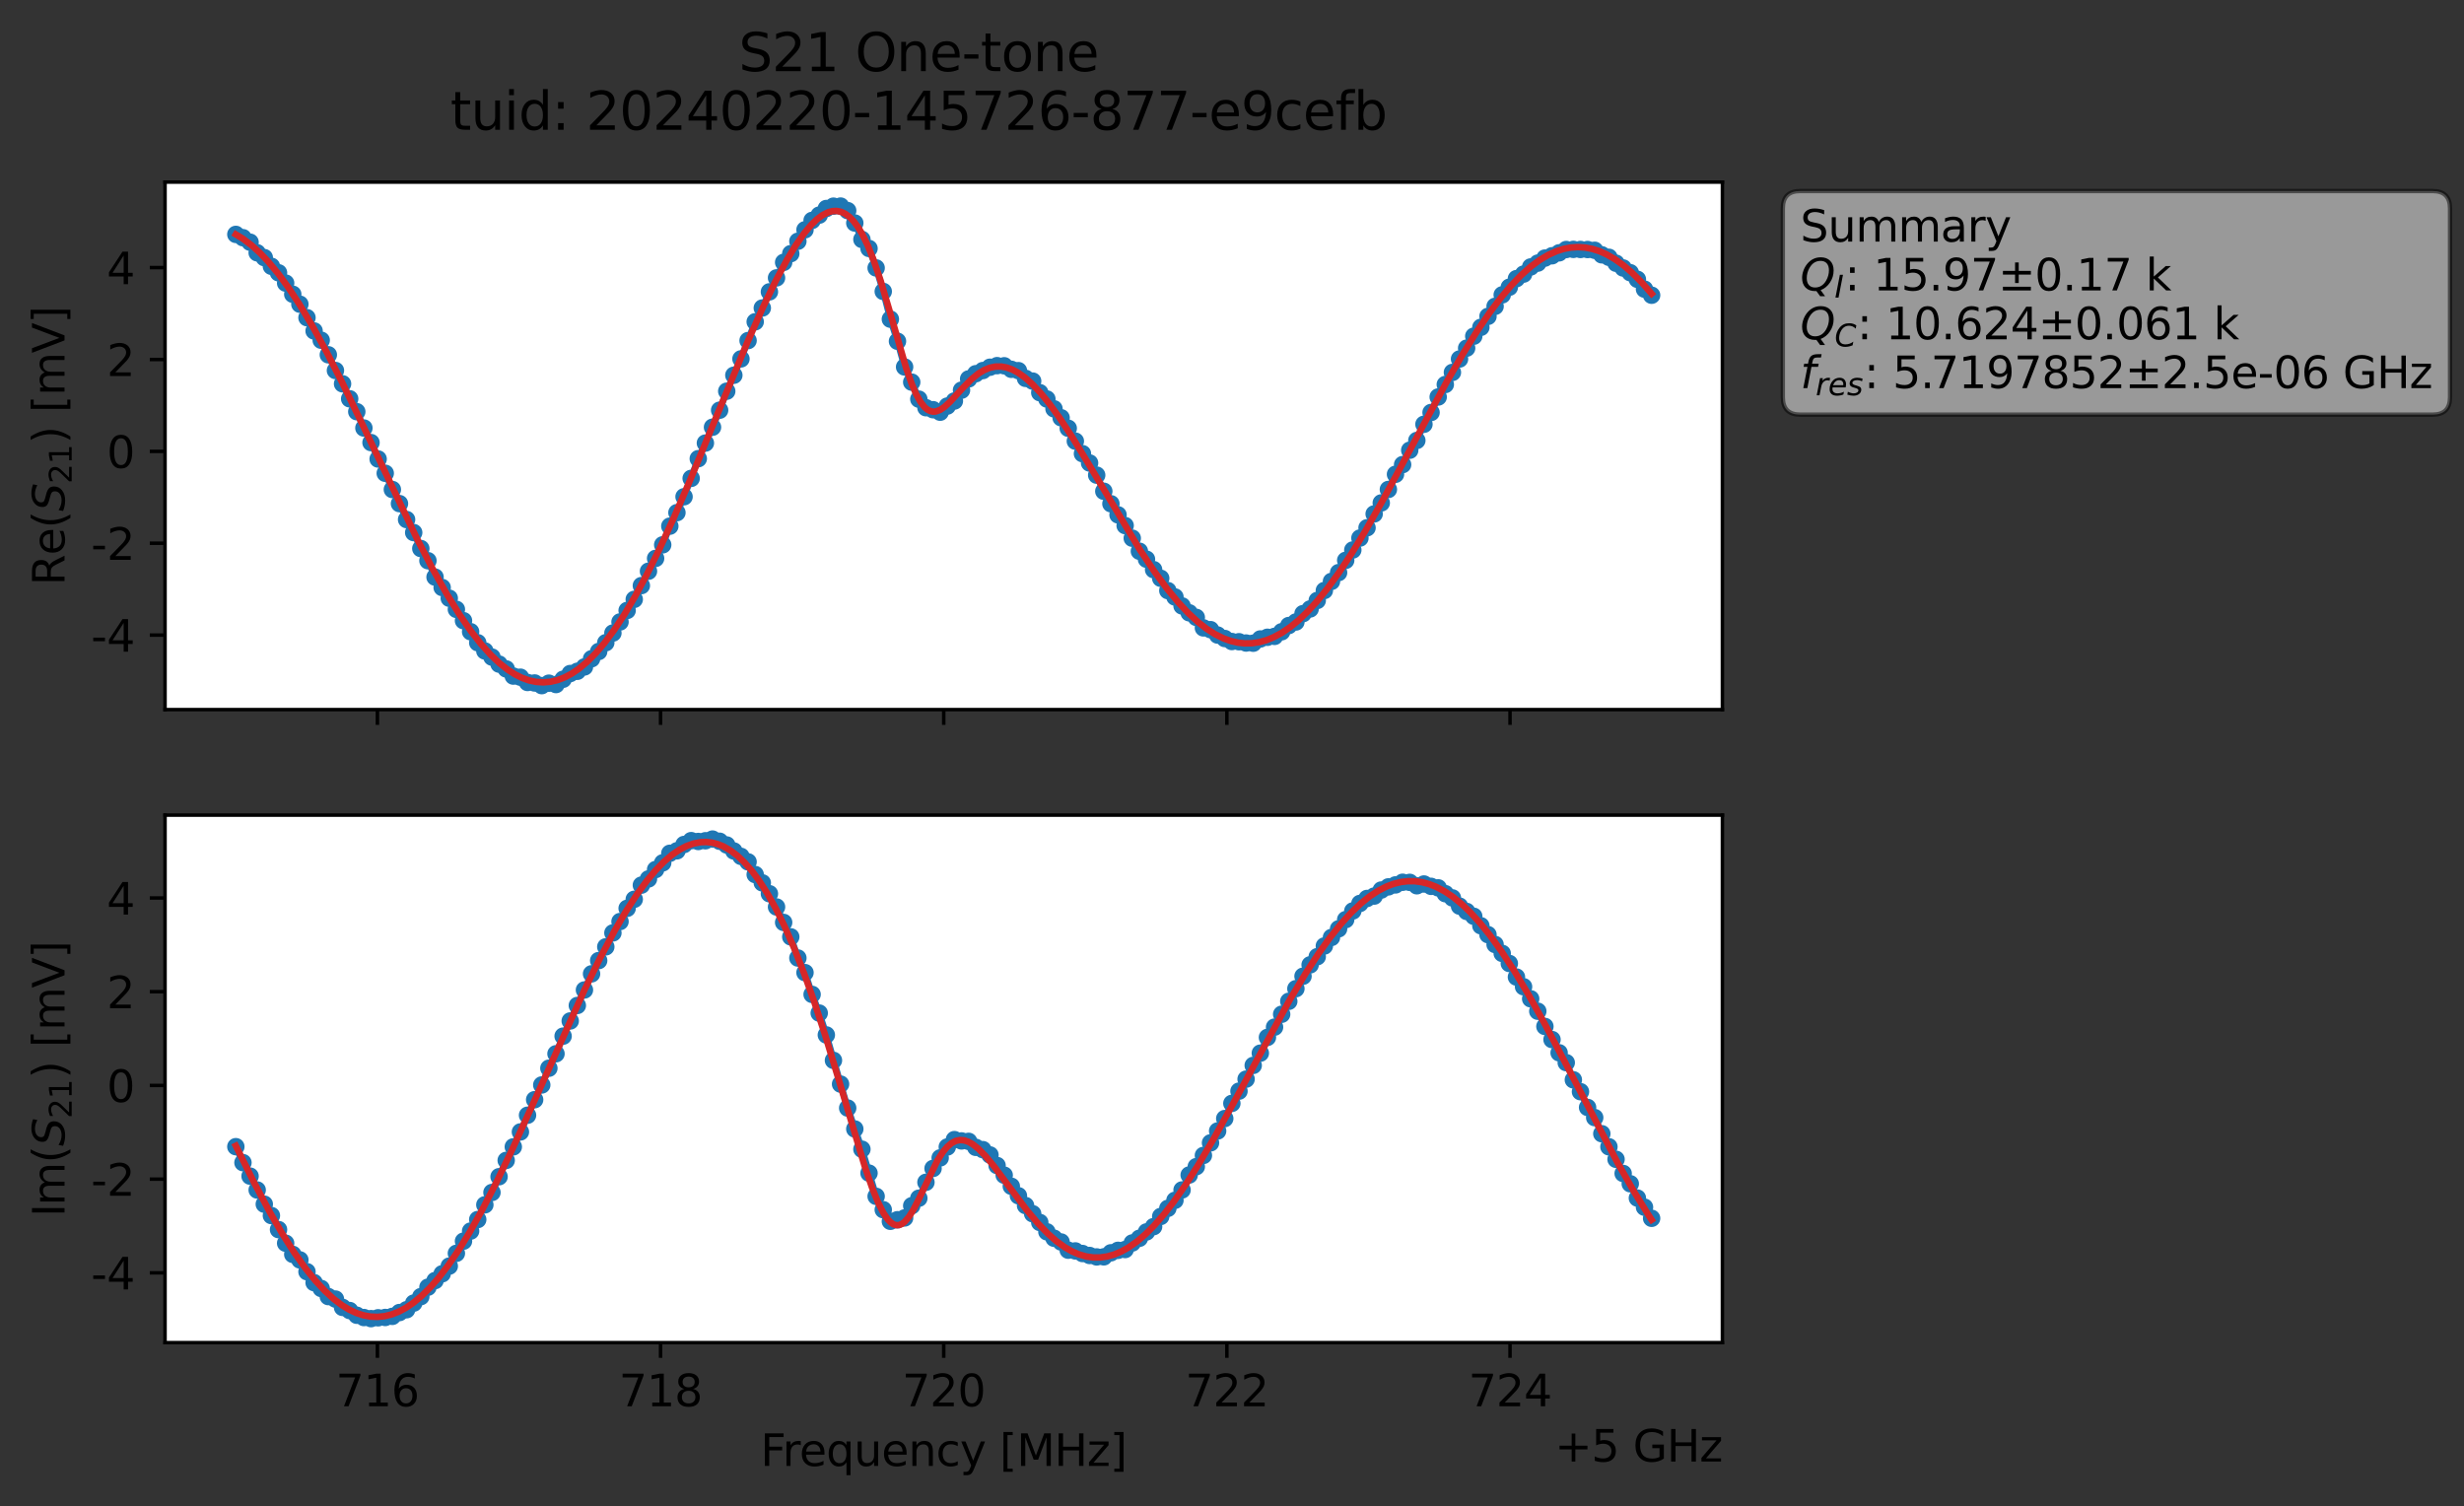 <?xml version="1.0" encoding="utf-8" standalone="no"?>
<!DOCTYPE svg PUBLIC "-//W3C//DTD SVG 1.1//EN"
  "http://www.w3.org/Graphics/SVG/1.1/DTD/svg11.dtd">
<svg xmlns:xlink="http://www.w3.org/1999/xlink" width="565.024pt" height="345.428pt" viewBox="0 0 565.024 345.428" xmlns="http://www.w3.org/2000/svg" version="1.1">
 <rect x="0" y="0" width="565.024" height="345.428" fill="#333333" stroke="none"/>
 <defs>
  <style type="text/css">*{stroke-linejoin: round; stroke-linecap: butt}</style>
 </defs>
 <g id="figure_1">
  <g id="patch_1">
   <path d="M 0 345.428 
L 565.024 345.428 
L 565.024 -0 
L 0 -0 
L 0 345.428 
z
" style="fill: none; opacity: 0"/>
  </g>
  <g id="axes_1">
   <g id="patch_2">
    <path d="M 37.848 162.72 
L 394.968 162.72 
L 394.968 41.76 
L 37.848 41.76 
z
" style="fill: #ffffff"/>
   </g>
   <g id="matplotlib.axis_1">
    <g id="xtick_1">
     <g id="line2d_1">
      <defs>
       <path id="mf30d6f4fd4" d="M 0 0 
L 0 3.5 
" style="stroke: #000000; stroke-width: 0.8"/>
      </defs>
      <g>
       <use xlink:href="#mf30d6f4fd4" x="86.547" y="162.72" style="stroke: #000000; stroke-width: 0.8"/>
      </g>
     </g>
    </g>
    <g id="xtick_2">
     <g id="line2d_2">
      <g>
       <use xlink:href="#mf30d6f4fd4" x="151.478" y="162.72" style="stroke: #000000; stroke-width: 0.8"/>
      </g>
     </g>
    </g>
    <g id="xtick_3">
     <g id="line2d_3">
      <g>
       <use xlink:href="#mf30d6f4fd4" x="216.408" y="162.72" style="stroke: #000000; stroke-width: 0.8"/>
      </g>
     </g>
    </g>
    <g id="xtick_4">
     <g id="line2d_4">
      <g>
       <use xlink:href="#mf30d6f4fd4" x="281.339" y="162.72" style="stroke: #000000; stroke-width: 0.8"/>
      </g>
     </g>
    </g>
    <g id="xtick_5">
     <g id="line2d_5">
      <g>
       <use xlink:href="#mf30d6f4fd4" x="346.27" y="162.72" style="stroke: #000000; stroke-width: 0.8"/>
      </g>
     </g>
    </g>
   </g>
   <g id="matplotlib.axis_2">
    <g id="ytick_1">
     <g id="line2d_6">
      <defs>
       <path id="m1104311932" d="M 0 0 
L -3.5 0 
" style="stroke: #000000; stroke-width: 0.8"/>
      </defs>
      <g>
       <use xlink:href="#m1104311932" x="37.848" y="145.636" style="stroke: #000000; stroke-width: 0.8"/>
      </g>
     </g>
     <g id="text_1">
      <!-- -4 -->
      <g transform="translate(20.878 149.435) scale(0.1 -0.1)">
       <defs>
        <path id="DejaVuSans-2d" d="M 313 2009 
L 1997 2009 
L 1997 1497 
L 313 1497 
L 313 2009 
z
" transform="scale(0.016)"/>
        <path id="DejaVuSans-34" d="M 2419 4116 
L 825 1625 
L 2419 1625 
L 2419 4116 
z
M 2253 4666 
L 3047 4666 
L 3047 1625 
L 3713 1625 
L 3713 1100 
L 3047 1100 
L 3047 0 
L 2419 0 
L 2419 1100 
L 313 1100 
L 313 1709 
L 2253 4666 
z
" transform="scale(0.016)"/>
       </defs>
       <use xlink:href="#DejaVuSans-2d"/>
       <use xlink:href="#DejaVuSans-34" x="36.084"/>
      </g>
     </g>
    </g>
    <g id="ytick_2">
     <g id="line2d_7">
      <g>
       <use xlink:href="#m1104311932" x="37.848" y="124.569" style="stroke: #000000; stroke-width: 0.8"/>
      </g>
     </g>
     <g id="text_2">
      <!-- -2 -->
      <g transform="translate(20.878 128.368) scale(0.1 -0.1)">
       <defs>
        <path id="DejaVuSans-32" d="M 1228 531 
L 3431 531 
L 3431 0 
L 469 0 
L 469 531 
Q 828 903 1448 1529 
Q 2069 2156 2228 2338 
Q 2531 2678 2651 2914 
Q 2772 3150 2772 3378 
Q 2772 3750 2511 3984 
Q 2250 4219 1831 4219 
Q 1534 4219 1204 4116 
Q 875 4013 500 3803 
L 500 4441 
Q 881 4594 1212 4672 
Q 1544 4750 1819 4750 
Q 2544 4750 2975 4387 
Q 3406 4025 3406 3419 
Q 3406 3131 3298 2873 
Q 3191 2616 2906 2266 
Q 2828 2175 2409 1742 
Q 1991 1309 1228 531 
z
" transform="scale(0.016)"/>
       </defs>
       <use xlink:href="#DejaVuSans-2d"/>
       <use xlink:href="#DejaVuSans-32" x="36.084"/>
      </g>
     </g>
    </g>
    <g id="ytick_3">
     <g id="line2d_8">
      <g>
       <use xlink:href="#m1104311932" x="37.848" y="103.502" style="stroke: #000000; stroke-width: 0.8"/>
      </g>
     </g>
     <g id="text_3">
      <!-- 0 -->
      <g transform="translate(24.486 107.301) scale(0.1 -0.1)">
       <defs>
        <path id="DejaVuSans-30" d="M 2034 4250 
Q 1547 4250 1301 3770 
Q 1056 3291 1056 2328 
Q 1056 1369 1301 889 
Q 1547 409 2034 409 
Q 2525 409 2770 889 
Q 3016 1369 3016 2328 
Q 3016 3291 2770 3770 
Q 2525 4250 2034 4250 
z
M 2034 4750 
Q 2819 4750 3233 4129 
Q 3647 3509 3647 2328 
Q 3647 1150 3233 529 
Q 2819 -91 2034 -91 
Q 1250 -91 836 529 
Q 422 1150 422 2328 
Q 422 3509 836 4129 
Q 1250 4750 2034 4750 
z
" transform="scale(0.016)"/>
       </defs>
       <use xlink:href="#DejaVuSans-30"/>
      </g>
     </g>
    </g>
    <g id="ytick_4">
     <g id="line2d_9">
      <g>
       <use xlink:href="#m1104311932" x="37.848" y="82.435" style="stroke: #000000; stroke-width: 0.8"/>
      </g>
     </g>
     <g id="text_4">
      <!-- 2 -->
      <g transform="translate(24.486 86.234) scale(0.1 -0.1)">
       <use xlink:href="#DejaVuSans-32"/>
      </g>
     </g>
    </g>
    <g id="ytick_5">
     <g id="line2d_10">
      <g>
       <use xlink:href="#m1104311932" x="37.848" y="61.368" style="stroke: #000000; stroke-width: 0.8"/>
      </g>
     </g>
     <g id="text_5">
      <!-- 4 -->
      <g transform="translate(24.486 65.167) scale(0.1 -0.1)">
       <use xlink:href="#DejaVuSans-34"/>
      </g>
     </g>
    </g>
    <g id="text_6">
     <!-- Re$(S_{21})$ [mV] -->
     <g transform="translate(14.798 134.24) rotate(-90) scale(0.1 -0.1)">
      <defs>
       <path id="DejaVuSans-52" d="M 2841 2188 
Q 3044 2119 3236 1894 
Q 3428 1669 3622 1275 
L 4263 0 
L 3584 0 
L 2988 1197 
Q 2756 1666 2539 1819 
Q 2322 1972 1947 1972 
L 1259 1972 
L 1259 0 
L 628 0 
L 628 4666 
L 2053 4666 
Q 2853 4666 3247 4331 
Q 3641 3997 3641 3322 
Q 3641 2881 3436 2590 
Q 3231 2300 2841 2188 
z
M 1259 4147 
L 1259 2491 
L 2053 2491 
Q 2509 2491 2742 2702 
Q 2975 2913 2975 3322 
Q 2975 3731 2742 3939 
Q 2509 4147 2053 4147 
L 1259 4147 
z
" transform="scale(0.016)"/>
       <path id="DejaVuSans-65" d="M 3597 1894 
L 3597 1613 
L 953 1613 
Q 991 1019 1311 708 
Q 1631 397 2203 397 
Q 2534 397 2845 478 
Q 3156 559 3463 722 
L 3463 178 
Q 3153 47 2828 -22 
Q 2503 -91 2169 -91 
Q 1331 -91 842 396 
Q 353 884 353 1716 
Q 353 2575 817 3079 
Q 1281 3584 2069 3584 
Q 2775 3584 3186 3129 
Q 3597 2675 3597 1894 
z
M 3022 2063 
Q 3016 2534 2758 2815 
Q 2500 3097 2075 3097 
Q 1594 3097 1305 2825 
Q 1016 2553 972 2059 
L 3022 2063 
z
" transform="scale(0.016)"/>
       <path id="DejaVuSans-28" d="M 1984 4856 
Q 1566 4138 1362 3434 
Q 1159 2731 1159 2009 
Q 1159 1288 1364 580 
Q 1569 -128 1984 -844 
L 1484 -844 
Q 1016 -109 783 600 
Q 550 1309 550 2009 
Q 550 2706 781 3412 
Q 1013 4119 1484 4856 
L 1984 4856 
z
" transform="scale(0.016)"/>
       <path id="DejaVuSans-Oblique-53" d="M 3859 4513 
L 3738 3897 
Q 3422 4066 3111 4152 
Q 2800 4238 2509 4238 
Q 1944 4238 1609 3991 
Q 1275 3744 1275 3334 
Q 1275 3109 1398 2989 
Q 1522 2869 2034 2731 
L 2413 2638 
Q 3053 2472 3303 2217 
Q 3553 1963 3553 1503 
Q 3553 797 2998 353 
Q 2444 -91 1538 -91 
Q 1166 -91 791 -17 
Q 416 56 38 206 
L 166 856 
Q 513 641 861 531 
Q 1209 422 1556 422 
Q 2147 422 2503 684 
Q 2859 947 2859 1369 
Q 2859 1650 2717 1795 
Q 2575 1941 2106 2059 
L 1728 2156 
Q 1081 2325 845 2545 
Q 609 2766 609 3163 
Q 609 3859 1145 4304 
Q 1681 4750 2541 4750 
Q 2875 4750 3203 4690 
Q 3531 4631 3859 4513 
z
" transform="scale(0.016)"/>
       <path id="DejaVuSans-31" d="M 794 531 
L 1825 531 
L 1825 4091 
L 703 3866 
L 703 4441 
L 1819 4666 
L 2450 4666 
L 2450 531 
L 3481 531 
L 3481 0 
L 794 0 
L 794 531 
z
" transform="scale(0.016)"/>
       <path id="DejaVuSans-29" d="M 513 4856 
L 1013 4856 
Q 1481 4119 1714 3412 
Q 1947 2706 1947 2009 
Q 1947 1309 1714 600 
Q 1481 -109 1013 -844 
L 513 -844 
Q 928 -128 1133 580 
Q 1338 1288 1338 2009 
Q 1338 2731 1133 3434 
Q 928 4138 513 4856 
z
" transform="scale(0.016)"/>
       <path id="DejaVuSans-20" transform="scale(0.016)"/>
       <path id="DejaVuSans-5b" d="M 550 4863 
L 1875 4863 
L 1875 4416 
L 1125 4416 
L 1125 -397 
L 1875 -397 
L 1875 -844 
L 550 -844 
L 550 4863 
z
" transform="scale(0.016)"/>
       <path id="DejaVuSans-6d" d="M 3328 2828 
Q 3544 3216 3844 3400 
Q 4144 3584 4550 3584 
Q 5097 3584 5394 3201 
Q 5691 2819 5691 2113 
L 5691 0 
L 5113 0 
L 5113 2094 
Q 5113 2597 4934 2840 
Q 4756 3084 4391 3084 
Q 3944 3084 3684 2787 
Q 3425 2491 3425 1978 
L 3425 0 
L 2847 0 
L 2847 2094 
Q 2847 2600 2669 2842 
Q 2491 3084 2119 3084 
Q 1678 3084 1418 2786 
Q 1159 2488 1159 1978 
L 1159 0 
L 581 0 
L 581 3500 
L 1159 3500 
L 1159 2956 
Q 1356 3278 1631 3431 
Q 1906 3584 2284 3584 
Q 2666 3584 2933 3390 
Q 3200 3197 3328 2828 
z
" transform="scale(0.016)"/>
       <path id="DejaVuSans-56" d="M 1831 0 
L 50 4666 
L 709 4666 
L 2188 738 
L 3669 4666 
L 4325 4666 
L 2547 0 
L 1831 0 
z
" transform="scale(0.016)"/>
       <path id="DejaVuSans-5d" d="M 1947 4863 
L 1947 -844 
L 622 -844 
L 622 -397 
L 1369 -397 
L 1369 4416 
L 622 4416 
L 622 4863 
L 1947 4863 
z
" transform="scale(0.016)"/>
      </defs>
      <use xlink:href="#DejaVuSans-52" transform="translate(0 0.016)"/>
      <use xlink:href="#DejaVuSans-65" transform="translate(69.482 0.016)"/>
      <use xlink:href="#DejaVuSans-28" transform="translate(131.006 0.016)"/>
      <use xlink:href="#DejaVuSans-Oblique-53" transform="translate(170.02 0.016)"/>
      <use xlink:href="#DejaVuSans-32" transform="translate(233.496 -16.391) scale(0.7)"/>
      <use xlink:href="#DejaVuSans-31" transform="translate(278.032 -16.391) scale(0.7)"/>
      <use xlink:href="#DejaVuSans-29" transform="translate(325.303 0.016)"/>
      <use xlink:href="#DejaVuSans-20" transform="translate(364.316 0.016)"/>
      <use xlink:href="#DejaVuSans-5b" transform="translate(396.104 0.016)"/>
      <use xlink:href="#DejaVuSans-6d" transform="translate(435.117 0.016)"/>
      <use xlink:href="#DejaVuSans-56" transform="translate(532.529 0.016)"/>
      <use xlink:href="#DejaVuSans-5d" transform="translate(600.938 0.016)"/>
     </g>
    </g>
   </g>
   <g id="line2d_11">
    <path d="M 54.081 53.751 
L 55.713 54.507 
L 57.344 55.539 
L 58.975 57.969 
L 60.607 59.075 
L 62.238 61.065 
L 63.87 62.554 
L 65.501 64.916 
L 67.133 67.475 
L 68.764 69.758 
L 72.027 75.887 
L 73.658 78.021 
L 75.29 81.357 
L 76.921 84.958 
L 78.553 88.011 
L 80.184 91.448 
L 81.815 94.405 
L 83.447 98.152 
L 85.078 101.49 
L 86.71 105.256 
L 88.341 108.527 
L 89.973 112.253 
L 91.604 115.485 
L 93.235 119.139 
L 94.867 122.128 
L 96.498 125.787 
L 98.13 128.574 
L 99.761 132.335 
L 103.024 137.179 
L 109.55 147.382 
L 111.181 149.269 
L 112.813 150.683 
L 114.444 152.287 
L 116.076 153.392 
L 117.707 155.035 
L 119.338 155.291 
L 120.97 156.499 
L 122.601 156.616 
L 124.233 157.222 
L 125.864 156.663 
L 127.496 156.973 
L 130.758 154.45 
L 132.39 153.935 
L 134.021 152.932 
L 135.653 151.063 
L 137.284 149.399 
L 138.916 147.378 
L 140.547 145.165 
L 145.441 137.438 
L 151.967 124.934 
L 153.598 120.655 
L 155.23 117.557 
L 156.861 113.908 
L 160.124 105.18 
L 163.387 97.966 
L 165.018 94.064 
L 166.65 89.707 
L 169.913 82.296 
L 173.176 73.789 
L 174.807 70.631 
L 176.438 66.923 
L 178.07 63.721 
L 179.701 60.163 
L 181.333 58.164 
L 184.596 52.697 
L 186.227 50.542 
L 187.858 49.332 
L 189.49 47.813 
L 191.121 47.277 
L 192.753 47.258 
L 194.384 48.301 
L 196.016 51.142 
L 197.647 54.908 
L 199.278 56.979 
L 200.91 61.443 
L 202.541 66.833 
L 204.173 73.189 
L 205.804 78.252 
L 207.436 84.151 
L 209.067 87.632 
L 210.698 91.527 
L 212.33 93.491 
L 213.961 93.948 
L 215.593 94.522 
L 217.224 93.114 
L 218.856 91.954 
L 222.118 86.894 
L 223.75 85.698 
L 227.013 84.21 
L 228.644 83.846 
L 230.276 83.878 
L 231.907 84.685 
L 233.538 84.995 
L 235.17 86.764 
L 236.801 87.389 
L 238.433 90.043 
L 240.064 91.498 
L 241.696 93.744 
L 243.327 95.798 
L 244.958 98.206 
L 248.221 104.03 
L 249.853 106.171 
L 251.484 108.956 
L 253.116 112.652 
L 254.747 115.516 
L 258.01 120.521 
L 261.273 126.4 
L 262.904 128.234 
L 264.536 130.626 
L 266.167 132.609 
L 267.798 135.429 
L 269.43 136.895 
L 271.061 138.947 
L 272.693 140.52 
L 274.324 141.579 
L 275.956 143.982 
L 277.587 144.387 
L 279.218 145.626 
L 282.481 147.112 
L 284.113 147.157 
L 285.744 147.453 
L 287.376 147.494 
L 289.007 146.523 
L 290.638 146.134 
L 292.27 145.93 
L 293.901 144.87 
L 295.533 143.442 
L 297.164 142.63 
L 298.796 140.715 
L 300.427 139.638 
L 302.059 137.696 
L 305.321 133.322 
L 306.953 131.306 
L 308.584 128.494 
L 310.216 126.116 
L 311.847 123.379 
L 313.479 121.031 
L 315.11 117.849 
L 316.741 115.325 
L 318.373 112.238 
L 320.004 108.761 
L 321.636 106.54 
L 323.267 103.241 
L 324.899 101.004 
L 326.53 97.291 
L 328.161 94.589 
L 329.793 91.037 
L 334.687 82.324 
L 336.319 79.836 
L 337.95 77.093 
L 339.581 75.057 
L 341.213 72.549 
L 342.844 70.247 
L 344.476 67.615 
L 346.107 65.865 
L 347.739 63.894 
L 349.37 62.854 
L 351.001 61.214 
L 352.633 60.333 
L 354.264 59.183 
L 355.896 58.651 
L 359.159 57.216 
L 364.053 57.22 
L 365.684 57.394 
L 367.316 58.435 
L 368.947 59.003 
L 370.579 60.364 
L 373.841 62.536 
L 375.473 64.051 
L 377.104 66.309 
L 378.736 67.699 
L 378.736 67.699 
" clip-path="url(#p79283c70f7)" style="fill: none; stroke: #1f77b4; stroke-width: 1.5; stroke-linecap: square"/>
    <defs>
     <path id="md8f061aba0" d="M 0 1.5 
C 0.398 1.5 0.779 1.342 1.061 1.061 
C 1.342 0.779 1.5 0.398 1.5 0 
C 1.5 -0.398 1.342 -0.779 1.061 -1.061 
C 0.779 -1.342 0.398 -1.5 0 -1.5 
C -0.398 -1.5 -0.779 -1.342 -1.061 -1.061 
C -1.342 -0.779 -1.5 -0.398 -1.5 0 
C -1.5 0.398 -1.342 0.779 -1.061 1.061 
C -0.779 1.342 -0.398 1.5 0 1.5 
z
" style="stroke: #1f77b4"/>
    </defs>
    <g clip-path="url(#p79283c70f7)">
     <use xlink:href="#md8f061aba0" x="54.081" y="53.751" style="fill: #1f77b4; stroke: #1f77b4"/>
     <use xlink:href="#md8f061aba0" x="55.713" y="54.507" style="fill: #1f77b4; stroke: #1f77b4"/>
     <use xlink:href="#md8f061aba0" x="57.344" y="55.539" style="fill: #1f77b4; stroke: #1f77b4"/>
     <use xlink:href="#md8f061aba0" x="58.975" y="57.969" style="fill: #1f77b4; stroke: #1f77b4"/>
     <use xlink:href="#md8f061aba0" x="60.607" y="59.075" style="fill: #1f77b4; stroke: #1f77b4"/>
     <use xlink:href="#md8f061aba0" x="62.238" y="61.065" style="fill: #1f77b4; stroke: #1f77b4"/>
     <use xlink:href="#md8f061aba0" x="63.87" y="62.554" style="fill: #1f77b4; stroke: #1f77b4"/>
     <use xlink:href="#md8f061aba0" x="65.501" y="64.916" style="fill: #1f77b4; stroke: #1f77b4"/>
     <use xlink:href="#md8f061aba0" x="67.133" y="67.475" style="fill: #1f77b4; stroke: #1f77b4"/>
     <use xlink:href="#md8f061aba0" x="68.764" y="69.758" style="fill: #1f77b4; stroke: #1f77b4"/>
     <use xlink:href="#md8f061aba0" x="70.395" y="72.846" style="fill: #1f77b4; stroke: #1f77b4"/>
     <use xlink:href="#md8f061aba0" x="72.027" y="75.887" style="fill: #1f77b4; stroke: #1f77b4"/>
     <use xlink:href="#md8f061aba0" x="73.658" y="78.021" style="fill: #1f77b4; stroke: #1f77b4"/>
     <use xlink:href="#md8f061aba0" x="75.29" y="81.357" style="fill: #1f77b4; stroke: #1f77b4"/>
     <use xlink:href="#md8f061aba0" x="76.921" y="84.958" style="fill: #1f77b4; stroke: #1f77b4"/>
     <use xlink:href="#md8f061aba0" x="78.553" y="88.011" style="fill: #1f77b4; stroke: #1f77b4"/>
     <use xlink:href="#md8f061aba0" x="80.184" y="91.448" style="fill: #1f77b4; stroke: #1f77b4"/>
     <use xlink:href="#md8f061aba0" x="81.815" y="94.405" style="fill: #1f77b4; stroke: #1f77b4"/>
     <use xlink:href="#md8f061aba0" x="83.447" y="98.152" style="fill: #1f77b4; stroke: #1f77b4"/>
     <use xlink:href="#md8f061aba0" x="85.078" y="101.49" style="fill: #1f77b4; stroke: #1f77b4"/>
     <use xlink:href="#md8f061aba0" x="86.71" y="105.256" style="fill: #1f77b4; stroke: #1f77b4"/>
     <use xlink:href="#md8f061aba0" x="88.341" y="108.527" style="fill: #1f77b4; stroke: #1f77b4"/>
     <use xlink:href="#md8f061aba0" x="89.973" y="112.253" style="fill: #1f77b4; stroke: #1f77b4"/>
     <use xlink:href="#md8f061aba0" x="91.604" y="115.485" style="fill: #1f77b4; stroke: #1f77b4"/>
     <use xlink:href="#md8f061aba0" x="93.235" y="119.139" style="fill: #1f77b4; stroke: #1f77b4"/>
     <use xlink:href="#md8f061aba0" x="94.867" y="122.128" style="fill: #1f77b4; stroke: #1f77b4"/>
     <use xlink:href="#md8f061aba0" x="96.498" y="125.787" style="fill: #1f77b4; stroke: #1f77b4"/>
     <use xlink:href="#md8f061aba0" x="98.13" y="128.574" style="fill: #1f77b4; stroke: #1f77b4"/>
     <use xlink:href="#md8f061aba0" x="99.761" y="132.335" style="fill: #1f77b4; stroke: #1f77b4"/>
     <use xlink:href="#md8f061aba0" x="101.393" y="134.724" style="fill: #1f77b4; stroke: #1f77b4"/>
     <use xlink:href="#md8f061aba0" x="103.024" y="137.179" style="fill: #1f77b4; stroke: #1f77b4"/>
     <use xlink:href="#md8f061aba0" x="104.655" y="139.733" style="fill: #1f77b4; stroke: #1f77b4"/>
     <use xlink:href="#md8f061aba0" x="106.287" y="142.334" style="fill: #1f77b4; stroke: #1f77b4"/>
     <use xlink:href="#md8f061aba0" x="107.918" y="144.859" style="fill: #1f77b4; stroke: #1f77b4"/>
     <use xlink:href="#md8f061aba0" x="109.55" y="147.382" style="fill: #1f77b4; stroke: #1f77b4"/>
     <use xlink:href="#md8f061aba0" x="111.181" y="149.269" style="fill: #1f77b4; stroke: #1f77b4"/>
     <use xlink:href="#md8f061aba0" x="112.813" y="150.683" style="fill: #1f77b4; stroke: #1f77b4"/>
     <use xlink:href="#md8f061aba0" x="114.444" y="152.287" style="fill: #1f77b4; stroke: #1f77b4"/>
     <use xlink:href="#md8f061aba0" x="116.076" y="153.392" style="fill: #1f77b4; stroke: #1f77b4"/>
     <use xlink:href="#md8f061aba0" x="117.707" y="155.035" style="fill: #1f77b4; stroke: #1f77b4"/>
     <use xlink:href="#md8f061aba0" x="119.338" y="155.291" style="fill: #1f77b4; stroke: #1f77b4"/>
     <use xlink:href="#md8f061aba0" x="120.97" y="156.499" style="fill: #1f77b4; stroke: #1f77b4"/>
     <use xlink:href="#md8f061aba0" x="122.601" y="156.616" style="fill: #1f77b4; stroke: #1f77b4"/>
     <use xlink:href="#md8f061aba0" x="124.233" y="157.222" style="fill: #1f77b4; stroke: #1f77b4"/>
     <use xlink:href="#md8f061aba0" x="125.864" y="156.663" style="fill: #1f77b4; stroke: #1f77b4"/>
     <use xlink:href="#md8f061aba0" x="127.496" y="156.973" style="fill: #1f77b4; stroke: #1f77b4"/>
     <use xlink:href="#md8f061aba0" x="129.127" y="155.761" style="fill: #1f77b4; stroke: #1f77b4"/>
     <use xlink:href="#md8f061aba0" x="130.758" y="154.45" style="fill: #1f77b4; stroke: #1f77b4"/>
     <use xlink:href="#md8f061aba0" x="132.39" y="153.935" style="fill: #1f77b4; stroke: #1f77b4"/>
     <use xlink:href="#md8f061aba0" x="134.021" y="152.932" style="fill: #1f77b4; stroke: #1f77b4"/>
     <use xlink:href="#md8f061aba0" x="135.653" y="151.063" style="fill: #1f77b4; stroke: #1f77b4"/>
     <use xlink:href="#md8f061aba0" x="137.284" y="149.399" style="fill: #1f77b4; stroke: #1f77b4"/>
     <use xlink:href="#md8f061aba0" x="138.916" y="147.378" style="fill: #1f77b4; stroke: #1f77b4"/>
     <use xlink:href="#md8f061aba0" x="140.547" y="145.165" style="fill: #1f77b4; stroke: #1f77b4"/>
     <use xlink:href="#md8f061aba0" x="142.178" y="142.617" style="fill: #1f77b4; stroke: #1f77b4"/>
     <use xlink:href="#md8f061aba0" x="143.81" y="139.986" style="fill: #1f77b4; stroke: #1f77b4"/>
     <use xlink:href="#md8f061aba0" x="145.441" y="137.438" style="fill: #1f77b4; stroke: #1f77b4"/>
     <use xlink:href="#md8f061aba0" x="147.073" y="134.287" style="fill: #1f77b4; stroke: #1f77b4"/>
     <use xlink:href="#md8f061aba0" x="148.704" y="130.988" style="fill: #1f77b4; stroke: #1f77b4"/>
     <use xlink:href="#md8f061aba0" x="150.336" y="128.049" style="fill: #1f77b4; stroke: #1f77b4"/>
     <use xlink:href="#md8f061aba0" x="151.967" y="124.934" style="fill: #1f77b4; stroke: #1f77b4"/>
     <use xlink:href="#md8f061aba0" x="153.598" y="120.655" style="fill: #1f77b4; stroke: #1f77b4"/>
     <use xlink:href="#md8f061aba0" x="155.23" y="117.557" style="fill: #1f77b4; stroke: #1f77b4"/>
     <use xlink:href="#md8f061aba0" x="156.861" y="113.908" style="fill: #1f77b4; stroke: #1f77b4"/>
     <use xlink:href="#md8f061aba0" x="158.493" y="109.695" style="fill: #1f77b4; stroke: #1f77b4"/>
     <use xlink:href="#md8f061aba0" x="160.124" y="105.18" style="fill: #1f77b4; stroke: #1f77b4"/>
     <use xlink:href="#md8f061aba0" x="161.756" y="101.603" style="fill: #1f77b4; stroke: #1f77b4"/>
     <use xlink:href="#md8f061aba0" x="163.387" y="97.966" style="fill: #1f77b4; stroke: #1f77b4"/>
     <use xlink:href="#md8f061aba0" x="165.018" y="94.064" style="fill: #1f77b4; stroke: #1f77b4"/>
     <use xlink:href="#md8f061aba0" x="166.65" y="89.707" style="fill: #1f77b4; stroke: #1f77b4"/>
     <use xlink:href="#md8f061aba0" x="168.281" y="86.046" style="fill: #1f77b4; stroke: #1f77b4"/>
     <use xlink:href="#md8f061aba0" x="169.913" y="82.296" style="fill: #1f77b4; stroke: #1f77b4"/>
     <use xlink:href="#md8f061aba0" x="171.544" y="78.098" style="fill: #1f77b4; stroke: #1f77b4"/>
     <use xlink:href="#md8f061aba0" x="173.176" y="73.789" style="fill: #1f77b4; stroke: #1f77b4"/>
     <use xlink:href="#md8f061aba0" x="174.807" y="70.631" style="fill: #1f77b4; stroke: #1f77b4"/>
     <use xlink:href="#md8f061aba0" x="176.438" y="66.923" style="fill: #1f77b4; stroke: #1f77b4"/>
     <use xlink:href="#md8f061aba0" x="178.07" y="63.721" style="fill: #1f77b4; stroke: #1f77b4"/>
     <use xlink:href="#md8f061aba0" x="179.701" y="60.163" style="fill: #1f77b4; stroke: #1f77b4"/>
     <use xlink:href="#md8f061aba0" x="181.333" y="58.164" style="fill: #1f77b4; stroke: #1f77b4"/>
     <use xlink:href="#md8f061aba0" x="182.964" y="55.327" style="fill: #1f77b4; stroke: #1f77b4"/>
     <use xlink:href="#md8f061aba0" x="184.596" y="52.697" style="fill: #1f77b4; stroke: #1f77b4"/>
     <use xlink:href="#md8f061aba0" x="186.227" y="50.542" style="fill: #1f77b4; stroke: #1f77b4"/>
     <use xlink:href="#md8f061aba0" x="187.858" y="49.332" style="fill: #1f77b4; stroke: #1f77b4"/>
     <use xlink:href="#md8f061aba0" x="189.49" y="47.813" style="fill: #1f77b4; stroke: #1f77b4"/>
     <use xlink:href="#md8f061aba0" x="191.121" y="47.277" style="fill: #1f77b4; stroke: #1f77b4"/>
     <use xlink:href="#md8f061aba0" x="192.753" y="47.258" style="fill: #1f77b4; stroke: #1f77b4"/>
     <use xlink:href="#md8f061aba0" x="194.384" y="48.301" style="fill: #1f77b4; stroke: #1f77b4"/>
     <use xlink:href="#md8f061aba0" x="196.016" y="51.142" style="fill: #1f77b4; stroke: #1f77b4"/>
     <use xlink:href="#md8f061aba0" x="197.647" y="54.908" style="fill: #1f77b4; stroke: #1f77b4"/>
     <use xlink:href="#md8f061aba0" x="199.278" y="56.979" style="fill: #1f77b4; stroke: #1f77b4"/>
     <use xlink:href="#md8f061aba0" x="200.91" y="61.443" style="fill: #1f77b4; stroke: #1f77b4"/>
     <use xlink:href="#md8f061aba0" x="202.541" y="66.833" style="fill: #1f77b4; stroke: #1f77b4"/>
     <use xlink:href="#md8f061aba0" x="204.173" y="73.189" style="fill: #1f77b4; stroke: #1f77b4"/>
     <use xlink:href="#md8f061aba0" x="205.804" y="78.252" style="fill: #1f77b4; stroke: #1f77b4"/>
     <use xlink:href="#md8f061aba0" x="207.436" y="84.151" style="fill: #1f77b4; stroke: #1f77b4"/>
     <use xlink:href="#md8f061aba0" x="209.067" y="87.632" style="fill: #1f77b4; stroke: #1f77b4"/>
     <use xlink:href="#md8f061aba0" x="210.698" y="91.527" style="fill: #1f77b4; stroke: #1f77b4"/>
     <use xlink:href="#md8f061aba0" x="212.33" y="93.491" style="fill: #1f77b4; stroke: #1f77b4"/>
     <use xlink:href="#md8f061aba0" x="213.961" y="93.948" style="fill: #1f77b4; stroke: #1f77b4"/>
     <use xlink:href="#md8f061aba0" x="215.593" y="94.522" style="fill: #1f77b4; stroke: #1f77b4"/>
     <use xlink:href="#md8f061aba0" x="217.224" y="93.114" style="fill: #1f77b4; stroke: #1f77b4"/>
     <use xlink:href="#md8f061aba0" x="218.856" y="91.954" style="fill: #1f77b4; stroke: #1f77b4"/>
     <use xlink:href="#md8f061aba0" x="220.487" y="89.471" style="fill: #1f77b4; stroke: #1f77b4"/>
     <use xlink:href="#md8f061aba0" x="222.118" y="86.894" style="fill: #1f77b4; stroke: #1f77b4"/>
     <use xlink:href="#md8f061aba0" x="223.75" y="85.698" style="fill: #1f77b4; stroke: #1f77b4"/>
     <use xlink:href="#md8f061aba0" x="225.381" y="84.973" style="fill: #1f77b4; stroke: #1f77b4"/>
     <use xlink:href="#md8f061aba0" x="227.013" y="84.21" style="fill: #1f77b4; stroke: #1f77b4"/>
     <use xlink:href="#md8f061aba0" x="228.644" y="83.846" style="fill: #1f77b4; stroke: #1f77b4"/>
     <use xlink:href="#md8f061aba0" x="230.276" y="83.878" style="fill: #1f77b4; stroke: #1f77b4"/>
     <use xlink:href="#md8f061aba0" x="231.907" y="84.685" style="fill: #1f77b4; stroke: #1f77b4"/>
     <use xlink:href="#md8f061aba0" x="233.538" y="84.995" style="fill: #1f77b4; stroke: #1f77b4"/>
     <use xlink:href="#md8f061aba0" x="235.17" y="86.764" style="fill: #1f77b4; stroke: #1f77b4"/>
     <use xlink:href="#md8f061aba0" x="236.801" y="87.389" style="fill: #1f77b4; stroke: #1f77b4"/>
     <use xlink:href="#md8f061aba0" x="238.433" y="90.043" style="fill: #1f77b4; stroke: #1f77b4"/>
     <use xlink:href="#md8f061aba0" x="240.064" y="91.498" style="fill: #1f77b4; stroke: #1f77b4"/>
     <use xlink:href="#md8f061aba0" x="241.696" y="93.744" style="fill: #1f77b4; stroke: #1f77b4"/>
     <use xlink:href="#md8f061aba0" x="243.327" y="95.798" style="fill: #1f77b4; stroke: #1f77b4"/>
     <use xlink:href="#md8f061aba0" x="244.958" y="98.206" style="fill: #1f77b4; stroke: #1f77b4"/>
     <use xlink:href="#md8f061aba0" x="246.59" y="101.158" style="fill: #1f77b4; stroke: #1f77b4"/>
     <use xlink:href="#md8f061aba0" x="248.221" y="104.03" style="fill: #1f77b4; stroke: #1f77b4"/>
     <use xlink:href="#md8f061aba0" x="249.853" y="106.171" style="fill: #1f77b4; stroke: #1f77b4"/>
     <use xlink:href="#md8f061aba0" x="251.484" y="108.956" style="fill: #1f77b4; stroke: #1f77b4"/>
     <use xlink:href="#md8f061aba0" x="253.116" y="112.652" style="fill: #1f77b4; stroke: #1f77b4"/>
     <use xlink:href="#md8f061aba0" x="254.747" y="115.516" style="fill: #1f77b4; stroke: #1f77b4"/>
     <use xlink:href="#md8f061aba0" x="256.378" y="118.062" style="fill: #1f77b4; stroke: #1f77b4"/>
     <use xlink:href="#md8f061aba0" x="258.01" y="120.521" style="fill: #1f77b4; stroke: #1f77b4"/>
     <use xlink:href="#md8f061aba0" x="259.641" y="123.417" style="fill: #1f77b4; stroke: #1f77b4"/>
     <use xlink:href="#md8f061aba0" x="261.273" y="126.4" style="fill: #1f77b4; stroke: #1f77b4"/>
     <use xlink:href="#md8f061aba0" x="262.904" y="128.234" style="fill: #1f77b4; stroke: #1f77b4"/>
     <use xlink:href="#md8f061aba0" x="264.536" y="130.626" style="fill: #1f77b4; stroke: #1f77b4"/>
     <use xlink:href="#md8f061aba0" x="266.167" y="132.609" style="fill: #1f77b4; stroke: #1f77b4"/>
     <use xlink:href="#md8f061aba0" x="267.798" y="135.429" style="fill: #1f77b4; stroke: #1f77b4"/>
     <use xlink:href="#md8f061aba0" x="269.43" y="136.895" style="fill: #1f77b4; stroke: #1f77b4"/>
     <use xlink:href="#md8f061aba0" x="271.061" y="138.947" style="fill: #1f77b4; stroke: #1f77b4"/>
     <use xlink:href="#md8f061aba0" x="272.693" y="140.52" style="fill: #1f77b4; stroke: #1f77b4"/>
     <use xlink:href="#md8f061aba0" x="274.324" y="141.579" style="fill: #1f77b4; stroke: #1f77b4"/>
     <use xlink:href="#md8f061aba0" x="275.956" y="143.982" style="fill: #1f77b4; stroke: #1f77b4"/>
     <use xlink:href="#md8f061aba0" x="277.587" y="144.387" style="fill: #1f77b4; stroke: #1f77b4"/>
     <use xlink:href="#md8f061aba0" x="279.218" y="145.626" style="fill: #1f77b4; stroke: #1f77b4"/>
     <use xlink:href="#md8f061aba0" x="280.85" y="146.417" style="fill: #1f77b4; stroke: #1f77b4"/>
     <use xlink:href="#md8f061aba0" x="282.481" y="147.112" style="fill: #1f77b4; stroke: #1f77b4"/>
     <use xlink:href="#md8f061aba0" x="284.113" y="147.157" style="fill: #1f77b4; stroke: #1f77b4"/>
     <use xlink:href="#md8f061aba0" x="285.744" y="147.453" style="fill: #1f77b4; stroke: #1f77b4"/>
     <use xlink:href="#md8f061aba0" x="287.376" y="147.494" style="fill: #1f77b4; stroke: #1f77b4"/>
     <use xlink:href="#md8f061aba0" x="289.007" y="146.523" style="fill: #1f77b4; stroke: #1f77b4"/>
     <use xlink:href="#md8f061aba0" x="290.638" y="146.134" style="fill: #1f77b4; stroke: #1f77b4"/>
     <use xlink:href="#md8f061aba0" x="292.27" y="145.93" style="fill: #1f77b4; stroke: #1f77b4"/>
     <use xlink:href="#md8f061aba0" x="293.901" y="144.87" style="fill: #1f77b4; stroke: #1f77b4"/>
     <use xlink:href="#md8f061aba0" x="295.533" y="143.442" style="fill: #1f77b4; stroke: #1f77b4"/>
     <use xlink:href="#md8f061aba0" x="297.164" y="142.63" style="fill: #1f77b4; stroke: #1f77b4"/>
     <use xlink:href="#md8f061aba0" x="298.796" y="140.715" style="fill: #1f77b4; stroke: #1f77b4"/>
     <use xlink:href="#md8f061aba0" x="300.427" y="139.638" style="fill: #1f77b4; stroke: #1f77b4"/>
     <use xlink:href="#md8f061aba0" x="302.059" y="137.696" style="fill: #1f77b4; stroke: #1f77b4"/>
     <use xlink:href="#md8f061aba0" x="303.69" y="135.414" style="fill: #1f77b4; stroke: #1f77b4"/>
     <use xlink:href="#md8f061aba0" x="305.321" y="133.322" style="fill: #1f77b4; stroke: #1f77b4"/>
     <use xlink:href="#md8f061aba0" x="306.953" y="131.306" style="fill: #1f77b4; stroke: #1f77b4"/>
     <use xlink:href="#md8f061aba0" x="308.584" y="128.494" style="fill: #1f77b4; stroke: #1f77b4"/>
     <use xlink:href="#md8f061aba0" x="310.216" y="126.116" style="fill: #1f77b4; stroke: #1f77b4"/>
     <use xlink:href="#md8f061aba0" x="311.847" y="123.379" style="fill: #1f77b4; stroke: #1f77b4"/>
     <use xlink:href="#md8f061aba0" x="313.479" y="121.031" style="fill: #1f77b4; stroke: #1f77b4"/>
     <use xlink:href="#md8f061aba0" x="315.11" y="117.849" style="fill: #1f77b4; stroke: #1f77b4"/>
     <use xlink:href="#md8f061aba0" x="316.741" y="115.325" style="fill: #1f77b4; stroke: #1f77b4"/>
     <use xlink:href="#md8f061aba0" x="318.373" y="112.238" style="fill: #1f77b4; stroke: #1f77b4"/>
     <use xlink:href="#md8f061aba0" x="320.004" y="108.761" style="fill: #1f77b4; stroke: #1f77b4"/>
     <use xlink:href="#md8f061aba0" x="321.636" y="106.54" style="fill: #1f77b4; stroke: #1f77b4"/>
     <use xlink:href="#md8f061aba0" x="323.267" y="103.241" style="fill: #1f77b4; stroke: #1f77b4"/>
     <use xlink:href="#md8f061aba0" x="324.899" y="101.004" style="fill: #1f77b4; stroke: #1f77b4"/>
     <use xlink:href="#md8f061aba0" x="326.53" y="97.291" style="fill: #1f77b4; stroke: #1f77b4"/>
     <use xlink:href="#md8f061aba0" x="328.161" y="94.589" style="fill: #1f77b4; stroke: #1f77b4"/>
     <use xlink:href="#md8f061aba0" x="329.793" y="91.037" style="fill: #1f77b4; stroke: #1f77b4"/>
     <use xlink:href="#md8f061aba0" x="331.424" y="88.173" style="fill: #1f77b4; stroke: #1f77b4"/>
     <use xlink:href="#md8f061aba0" x="333.056" y="85.4" style="fill: #1f77b4; stroke: #1f77b4"/>
     <use xlink:href="#md8f061aba0" x="334.687" y="82.324" style="fill: #1f77b4; stroke: #1f77b4"/>
     <use xlink:href="#md8f061aba0" x="336.319" y="79.836" style="fill: #1f77b4; stroke: #1f77b4"/>
     <use xlink:href="#md8f061aba0" x="337.95" y="77.093" style="fill: #1f77b4; stroke: #1f77b4"/>
     <use xlink:href="#md8f061aba0" x="339.581" y="75.057" style="fill: #1f77b4; stroke: #1f77b4"/>
     <use xlink:href="#md8f061aba0" x="341.213" y="72.549" style="fill: #1f77b4; stroke: #1f77b4"/>
     <use xlink:href="#md8f061aba0" x="342.844" y="70.247" style="fill: #1f77b4; stroke: #1f77b4"/>
     <use xlink:href="#md8f061aba0" x="344.476" y="67.615" style="fill: #1f77b4; stroke: #1f77b4"/>
     <use xlink:href="#md8f061aba0" x="346.107" y="65.865" style="fill: #1f77b4; stroke: #1f77b4"/>
     <use xlink:href="#md8f061aba0" x="347.739" y="63.894" style="fill: #1f77b4; stroke: #1f77b4"/>
     <use xlink:href="#md8f061aba0" x="349.37" y="62.854" style="fill: #1f77b4; stroke: #1f77b4"/>
     <use xlink:href="#md8f061aba0" x="351.001" y="61.214" style="fill: #1f77b4; stroke: #1f77b4"/>
     <use xlink:href="#md8f061aba0" x="352.633" y="60.333" style="fill: #1f77b4; stroke: #1f77b4"/>
     <use xlink:href="#md8f061aba0" x="354.264" y="59.183" style="fill: #1f77b4; stroke: #1f77b4"/>
     <use xlink:href="#md8f061aba0" x="355.896" y="58.651" style="fill: #1f77b4; stroke: #1f77b4"/>
     <use xlink:href="#md8f061aba0" x="357.527" y="57.976" style="fill: #1f77b4; stroke: #1f77b4"/>
     <use xlink:href="#md8f061aba0" x="359.159" y="57.216" style="fill: #1f77b4; stroke: #1f77b4"/>
     <use xlink:href="#md8f061aba0" x="360.79" y="57.185" style="fill: #1f77b4; stroke: #1f77b4"/>
     <use xlink:href="#md8f061aba0" x="362.421" y="57.208" style="fill: #1f77b4; stroke: #1f77b4"/>
     <use xlink:href="#md8f061aba0" x="364.053" y="57.22" style="fill: #1f77b4; stroke: #1f77b4"/>
     <use xlink:href="#md8f061aba0" x="365.684" y="57.394" style="fill: #1f77b4; stroke: #1f77b4"/>
     <use xlink:href="#md8f061aba0" x="367.316" y="58.435" style="fill: #1f77b4; stroke: #1f77b4"/>
     <use xlink:href="#md8f061aba0" x="368.947" y="59.003" style="fill: #1f77b4; stroke: #1f77b4"/>
     <use xlink:href="#md8f061aba0" x="370.579" y="60.364" style="fill: #1f77b4; stroke: #1f77b4"/>
     <use xlink:href="#md8f061aba0" x="372.21" y="61.455" style="fill: #1f77b4; stroke: #1f77b4"/>
     <use xlink:href="#md8f061aba0" x="373.841" y="62.536" style="fill: #1f77b4; stroke: #1f77b4"/>
     <use xlink:href="#md8f061aba0" x="375.473" y="64.051" style="fill: #1f77b4; stroke: #1f77b4"/>
     <use xlink:href="#md8f061aba0" x="377.104" y="66.309" style="fill: #1f77b4; stroke: #1f77b4"/>
     <use xlink:href="#md8f061aba0" x="378.736" y="67.699" style="fill: #1f77b4; stroke: #1f77b4"/>
    </g>
   </g>
   <g id="line2d_12">
    <path d="M 54.081 53.76 
L 55.706 54.749 
L 57.656 56.218 
L 59.606 57.986 
L 61.556 60.044 
L 63.831 62.795 
L 66.105 65.899 
L 68.705 69.847 
L 71.63 74.748 
L 74.88 80.682 
L 78.455 87.688 
L 83.329 97.787 
L 95.679 123.654 
L 99.253 130.529 
L 102.503 136.302 
L 105.428 141.02 
L 108.028 144.776 
L 110.303 147.686 
L 112.577 150.217 
L 114.527 152.066 
L 116.477 153.606 
L 118.102 154.645 
L 119.727 155.456 
L 121.352 156.033 
L 122.977 156.374 
L 124.602 156.475 
L 126.227 156.335 
L 127.852 155.954 
L 129.476 155.33 
L 131.101 154.467 
L 132.726 153.365 
L 134.676 151.734 
L 136.626 149.773 
L 138.576 147.491 
L 140.851 144.44 
L 143.126 140.989 
L 145.725 136.591 
L 148.325 131.748 
L 151.25 125.83 
L 154.5 118.759 
L 158.4 109.746 
L 164.574 94.819 
L 171.399 78.446 
L 174.974 70.417 
L 177.898 64.363 
L 180.498 59.515 
L 182.448 56.294 
L 184.398 53.503 
L 186.023 51.562 
L 187.323 50.297 
L 188.623 49.322 
L 189.923 48.668 
L 190.898 48.412 
L 191.872 48.373 
L 192.847 48.57 
L 193.822 49.021 
L 194.797 49.742 
L 195.772 50.752 
L 196.747 52.066 
L 197.722 53.695 
L 199.022 56.369 
L 200.322 59.613 
L 201.947 64.404 
L 203.897 70.981 
L 207.796 84.423 
L 209.096 88.097 
L 210.071 90.354 
L 211.046 92.121 
L 212.021 93.374 
L 212.671 93.927 
L 213.321 94.263 
L 213.971 94.398 
L 214.621 94.35 
L 215.596 93.981 
L 216.571 93.323 
L 217.871 92.133 
L 220.471 89.3 
L 222.746 86.978 
L 224.37 85.658 
L 225.67 84.867 
L 226.97 84.333 
L 228.27 84.061 
L 229.57 84.049 
L 230.87 84.286 
L 232.17 84.762 
L 233.47 85.461 
L 235.095 86.623 
L 236.72 88.077 
L 238.67 90.161 
L 240.619 92.564 
L 242.894 95.7 
L 245.819 100.143 
L 249.719 106.542 
L 261.418 126.11 
L 264.668 130.984 
L 267.593 134.968 
L 270.193 138.13 
L 272.467 140.567 
L 274.742 142.669 
L 276.692 144.188 
L 278.642 145.435 
L 280.592 146.399 
L 282.217 146.982 
L 283.842 147.361 
L 285.467 147.534 
L 287.091 147.5 
L 288.716 147.26 
L 290.341 146.814 
L 291.966 146.165 
L 293.916 145.121 
L 295.866 143.795 
L 297.816 142.196 
L 299.766 140.335 
L 302.041 137.848 
L 304.315 135.044 
L 306.915 131.482 
L 309.84 127.071 
L 313.09 121.744 
L 316.99 114.893 
L 322.514 104.667 
L 331.614 87.798 
L 335.513 81.054 
L 338.763 75.846 
L 341.688 71.561 
L 344.288 68.126 
L 346.563 65.442 
L 348.838 63.081 
L 351.112 61.066 
L 353.062 59.626 
L 355.012 58.463 
L 356.962 57.584 
L 358.587 57.072 
L 360.212 56.764 
L 361.837 56.66 
L 363.462 56.763 
L 365.087 57.07 
L 366.711 57.581 
L 368.336 58.295 
L 370.286 59.413 
L 372.236 60.81 
L 374.186 62.478 
L 376.461 64.752 
L 378.736 67.361 
L 378.736 67.361 
" clip-path="url(#p79283c70f7)" style="fill: none; stroke: #d62728; stroke-width: 1.5; stroke-linecap: square"/>
   </g>
   <g id="patch_3">
    <path d="M 37.848 162.72 
L 37.848 41.76 
" style="fill: none; stroke: #000000; stroke-width: 0.8; stroke-linejoin: miter; stroke-linecap: square"/>
   </g>
   <g id="patch_4">
    <path d="M 394.968 162.72 
L 394.968 41.76 
" style="fill: none; stroke: #000000; stroke-width: 0.8; stroke-linejoin: miter; stroke-linecap: square"/>
   </g>
   <g id="patch_5">
    <path d="M 37.848 162.72 
L 394.968 162.72 
" style="fill: none; stroke: #000000; stroke-width: 0.8; stroke-linejoin: miter; stroke-linecap: square"/>
   </g>
   <g id="patch_6">
    <path d="M 37.848 41.76 
L 394.968 41.76 
" style="fill: none; stroke: #000000; stroke-width: 0.8; stroke-linejoin: miter; stroke-linecap: square"/>
   </g>
   <g id="text_7">
    <g id="patch_7">
     <path d="M 412.824 95.08 
L 557.824 95.08 
Q 561.824 95.08 561.824 91.08 
L 561.824 47.808 
Q 561.824 43.808 557.824 43.808 
L 412.824 43.808 
Q 408.824 43.808 408.824 47.808 
L 408.824 91.08 
Q 408.824 95.08 412.824 95.08 
z
" style="fill: #ffffff; opacity: 0.5; stroke: #000000; stroke-linejoin: miter"/>
    </g>
    <!-- Summary -->
    <g transform="translate(412.824 55.406) scale(0.1 -0.1)">
     <defs>
      <path id="DejaVuSans-53" d="M 3425 4513 
L 3425 3897 
Q 3066 4069 2747 4153 
Q 2428 4238 2131 4238 
Q 1616 4238 1336 4038 
Q 1056 3838 1056 3469 
Q 1056 3159 1242 3001 
Q 1428 2844 1947 2747 
L 2328 2669 
Q 3034 2534 3370 2195 
Q 3706 1856 3706 1288 
Q 3706 609 3251 259 
Q 2797 -91 1919 -91 
Q 1588 -91 1214 -16 
Q 841 59 441 206 
L 441 856 
Q 825 641 1194 531 
Q 1563 422 1919 422 
Q 2459 422 2753 634 
Q 3047 847 3047 1241 
Q 3047 1584 2836 1778 
Q 2625 1972 2144 2069 
L 1759 2144 
Q 1053 2284 737 2584 
Q 422 2884 422 3419 
Q 422 4038 858 4394 
Q 1294 4750 2059 4750 
Q 2388 4750 2728 4690 
Q 3069 4631 3425 4513 
z
" transform="scale(0.016)"/>
      <path id="DejaVuSans-75" d="M 544 1381 
L 544 3500 
L 1119 3500 
L 1119 1403 
Q 1119 906 1312 657 
Q 1506 409 1894 409 
Q 2359 409 2629 706 
Q 2900 1003 2900 1516 
L 2900 3500 
L 3475 3500 
L 3475 0 
L 2900 0 
L 2900 538 
Q 2691 219 2414 64 
Q 2138 -91 1772 -91 
Q 1169 -91 856 284 
Q 544 659 544 1381 
z
M 1991 3584 
L 1991 3584 
z
" transform="scale(0.016)"/>
      <path id="DejaVuSans-61" d="M 2194 1759 
Q 1497 1759 1228 1600 
Q 959 1441 959 1056 
Q 959 750 1161 570 
Q 1363 391 1709 391 
Q 2188 391 2477 730 
Q 2766 1069 2766 1631 
L 2766 1759 
L 2194 1759 
z
M 3341 1997 
L 3341 0 
L 2766 0 
L 2766 531 
Q 2569 213 2275 61 
Q 1981 -91 1556 -91 
Q 1019 -91 701 211 
Q 384 513 384 1019 
Q 384 1609 779 1909 
Q 1175 2209 1959 2209 
L 2766 2209 
L 2766 2266 
Q 2766 2663 2505 2880 
Q 2244 3097 1772 3097 
Q 1472 3097 1187 3025 
Q 903 2953 641 2809 
L 641 3341 
Q 956 3463 1253 3523 
Q 1550 3584 1831 3584 
Q 2591 3584 2966 3190 
Q 3341 2797 3341 1997 
z
" transform="scale(0.016)"/>
      <path id="DejaVuSans-72" d="M 2631 2963 
Q 2534 3019 2420 3045 
Q 2306 3072 2169 3072 
Q 1681 3072 1420 2755 
Q 1159 2438 1159 1844 
L 1159 0 
L 581 0 
L 581 3500 
L 1159 3500 
L 1159 2956 
Q 1341 3275 1631 3429 
Q 1922 3584 2338 3584 
Q 2397 3584 2469 3576 
Q 2541 3569 2628 3553 
L 2631 2963 
z
" transform="scale(0.016)"/>
      <path id="DejaVuSans-79" d="M 2059 -325 
Q 1816 -950 1584 -1140 
Q 1353 -1331 966 -1331 
L 506 -1331 
L 506 -850 
L 844 -850 
Q 1081 -850 1212 -737 
Q 1344 -625 1503 -206 
L 1606 56 
L 191 3500 
L 800 3500 
L 1894 763 
L 2988 3500 
L 3597 3500 
L 2059 -325 
z
" transform="scale(0.016)"/>
     </defs>
     <use xlink:href="#DejaVuSans-53"/>
     <use xlink:href="#DejaVuSans-75" x="63.477"/>
     <use xlink:href="#DejaVuSans-6d" x="126.855"/>
     <use xlink:href="#DejaVuSans-6d" x="224.268"/>
     <use xlink:href="#DejaVuSans-61" x="321.68"/>
     <use xlink:href="#DejaVuSans-72" x="382.959"/>
     <use xlink:href="#DejaVuSans-79" x="424.072"/>
    </g>
    <!-- $Q_I$: 15.97$\pm$0.17 k -->
    <g transform="translate(412.824 66.604) scale(0.1 -0.1)">
     <defs>
      <path id="DejaVuSans-Oblique-51" d="M 2309 -84 
Q 2275 -88 2237 -89 
Q 2200 -91 2125 -91 
Q 1250 -91 756 411 
Q 263 913 263 1797 
Q 263 2319 452 2844 
Q 641 3369 978 3788 
Q 1369 4269 1858 4509 
Q 2347 4750 2938 4750 
Q 3794 4750 4287 4245 
Q 4781 3741 4781 2869 
Q 4781 1928 4265 1147 
Q 3750 366 2919 44 
L 3553 -825 
L 2847 -825 
L 2309 -84 
z
M 2919 4238 
Q 2400 4238 2003 3986 
Q 1606 3734 1313 3219 
Q 1125 2891 1026 2522 
Q 928 2153 928 1778 
Q 928 1128 1239 775 
Q 1550 422 2119 422 
Q 2631 422 3032 676 
Q 3434 931 3719 1434 
Q 3909 1772 4009 2142 
Q 4109 2513 4109 2881 
Q 4109 3528 3796 3883 
Q 3484 4238 2919 4238 
z
" transform="scale(0.016)"/>
      <path id="DejaVuSans-Oblique-49" d="M 1081 4666 
L 1716 4666 
L 806 0 
L 172 0 
L 1081 4666 
z
" transform="scale(0.016)"/>
      <path id="DejaVuSans-3a" d="M 750 794 
L 1409 794 
L 1409 0 
L 750 0 
L 750 794 
z
M 750 3309 
L 1409 3309 
L 1409 2516 
L 750 2516 
L 750 3309 
z
" transform="scale(0.016)"/>
      <path id="DejaVuSans-35" d="M 691 4666 
L 3169 4666 
L 3169 4134 
L 1269 4134 
L 1269 2991 
Q 1406 3038 1543 3061 
Q 1681 3084 1819 3084 
Q 2600 3084 3056 2656 
Q 3513 2228 3513 1497 
Q 3513 744 3044 326 
Q 2575 -91 1722 -91 
Q 1428 -91 1123 -41 
Q 819 9 494 109 
L 494 744 
Q 775 591 1075 516 
Q 1375 441 1709 441 
Q 2250 441 2565 725 
Q 2881 1009 2881 1497 
Q 2881 1984 2565 2268 
Q 2250 2553 1709 2553 
Q 1456 2553 1204 2497 
Q 953 2441 691 2322 
L 691 4666 
z
" transform="scale(0.016)"/>
      <path id="DejaVuSans-2e" d="M 684 794 
L 1344 794 
L 1344 0 
L 684 0 
L 684 794 
z
" transform="scale(0.016)"/>
      <path id="DejaVuSans-39" d="M 703 97 
L 703 672 
Q 941 559 1184 500 
Q 1428 441 1663 441 
Q 2288 441 2617 861 
Q 2947 1281 2994 2138 
Q 2813 1869 2534 1725 
Q 2256 1581 1919 1581 
Q 1219 1581 811 2004 
Q 403 2428 403 3163 
Q 403 3881 828 4315 
Q 1253 4750 1959 4750 
Q 2769 4750 3195 4129 
Q 3622 3509 3622 2328 
Q 3622 1225 3098 567 
Q 2575 -91 1691 -91 
Q 1453 -91 1209 -44 
Q 966 3 703 97 
z
M 1959 2075 
Q 2384 2075 2632 2365 
Q 2881 2656 2881 3163 
Q 2881 3666 2632 3958 
Q 2384 4250 1959 4250 
Q 1534 4250 1286 3958 
Q 1038 3666 1038 3163 
Q 1038 2656 1286 2365 
Q 1534 2075 1959 2075 
z
" transform="scale(0.016)"/>
      <path id="DejaVuSans-37" d="M 525 4666 
L 3525 4666 
L 3525 4397 
L 1831 0 
L 1172 0 
L 2766 4134 
L 525 4134 
L 525 4666 
z
" transform="scale(0.016)"/>
      <path id="DejaVuSans-b1" d="M 2944 4013 
L 2944 2803 
L 4684 2803 
L 4684 2272 
L 2944 2272 
L 2944 1063 
L 2419 1063 
L 2419 2272 
L 678 2272 
L 678 2803 
L 2419 2803 
L 2419 4013 
L 2944 4013 
z
M 678 531 
L 4684 531 
L 4684 0 
L 678 0 
L 678 531 
z
" transform="scale(0.016)"/>
      <path id="DejaVuSans-6b" d="M 581 4863 
L 1159 4863 
L 1159 1991 
L 2875 3500 
L 3609 3500 
L 1753 1863 
L 3688 0 
L 2938 0 
L 1159 1709 
L 1159 0 
L 581 0 
L 581 4863 
z
" transform="scale(0.016)"/>
     </defs>
     <use xlink:href="#DejaVuSans-Oblique-51" transform="translate(0 0.016)"/>
     <use xlink:href="#DejaVuSans-Oblique-49" transform="translate(78.711 -16.391) scale(0.7)"/>
     <use xlink:href="#DejaVuSans-3a" transform="translate(102.09 0.016)"/>
     <use xlink:href="#DejaVuSans-20" transform="translate(135.781 0.016)"/>
     <use xlink:href="#DejaVuSans-31" transform="translate(167.568 0.016)"/>
     <use xlink:href="#DejaVuSans-35" transform="translate(231.191 0.016)"/>
     <use xlink:href="#DejaVuSans-2e" transform="translate(294.814 0.016)"/>
     <use xlink:href="#DejaVuSans-39" transform="translate(326.602 0.016)"/>
     <use xlink:href="#DejaVuSans-37" transform="translate(390.225 0.016)"/>
     <use xlink:href="#DejaVuSans-b1" transform="translate(453.848 0.016)"/>
     <use xlink:href="#DejaVuSans-30" transform="translate(537.637 0.016)"/>
     <use xlink:href="#DejaVuSans-2e" transform="translate(601.26 0.016)"/>
     <use xlink:href="#DejaVuSans-31" transform="translate(633.047 0.016)"/>
     <use xlink:href="#DejaVuSans-37" transform="translate(696.67 0.016)"/>
     <use xlink:href="#DejaVuSans-20" transform="translate(760.293 0.016)"/>
     <use xlink:href="#DejaVuSans-6b" transform="translate(792.08 0.016)"/>
    </g>
    <!-- $Q_C$: 10.624$\pm$0.061 k -->
    <g transform="translate(412.824 77.802) scale(0.1 -0.1)">
     <defs>
      <path id="DejaVuSans-Oblique-43" d="M 4447 4306 
L 4319 3641 
Q 4019 3944 3683 4091 
Q 3347 4238 2956 4238 
Q 2422 4238 2017 3981 
Q 1613 3725 1319 3200 
Q 1131 2863 1032 2486 
Q 934 2109 934 1728 
Q 934 1091 1264 756 
Q 1594 422 2222 422 
Q 2656 422 3056 561 
Q 3456 700 3834 978 
L 3688 231 
Q 3316 72 2936 -9 
Q 2556 -91 2175 -91 
Q 1278 -91 773 396 
Q 269 884 269 1753 
Q 269 2309 461 2846 
Q 653 3384 1013 3828 
Q 1394 4300 1883 4525 
Q 2372 4750 3022 4750 
Q 3422 4750 3780 4639 
Q 4138 4528 4447 4306 
z
" transform="scale(0.016)"/>
      <path id="DejaVuSans-36" d="M 2113 2584 
Q 1688 2584 1439 2293 
Q 1191 2003 1191 1497 
Q 1191 994 1439 701 
Q 1688 409 2113 409 
Q 2538 409 2786 701 
Q 3034 994 3034 1497 
Q 3034 2003 2786 2293 
Q 2538 2584 2113 2584 
z
M 3366 4563 
L 3366 3988 
Q 3128 4100 2886 4159 
Q 2644 4219 2406 4219 
Q 1781 4219 1451 3797 
Q 1122 3375 1075 2522 
Q 1259 2794 1537 2939 
Q 1816 3084 2150 3084 
Q 2853 3084 3261 2657 
Q 3669 2231 3669 1497 
Q 3669 778 3244 343 
Q 2819 -91 2113 -91 
Q 1303 -91 875 529 
Q 447 1150 447 2328 
Q 447 3434 972 4092 
Q 1497 4750 2381 4750 
Q 2619 4750 2861 4703 
Q 3103 4656 3366 4563 
z
" transform="scale(0.016)"/>
     </defs>
     <use xlink:href="#DejaVuSans-Oblique-51" transform="translate(0 0.016)"/>
     <use xlink:href="#DejaVuSans-Oblique-43" transform="translate(78.711 -16.391) scale(0.7)"/>
     <use xlink:href="#DejaVuSans-3a" transform="translate(130.322 0.016)"/>
     <use xlink:href="#DejaVuSans-20" transform="translate(164.014 0.016)"/>
     <use xlink:href="#DejaVuSans-31" transform="translate(195.801 0.016)"/>
     <use xlink:href="#DejaVuSans-30" transform="translate(259.424 0.016)"/>
     <use xlink:href="#DejaVuSans-2e" transform="translate(323.047 0.016)"/>
     <use xlink:href="#DejaVuSans-36" transform="translate(354.834 0.016)"/>
     <use xlink:href="#DejaVuSans-32" transform="translate(418.457 0.016)"/>
     <use xlink:href="#DejaVuSans-34" transform="translate(482.08 0.016)"/>
     <use xlink:href="#DejaVuSans-b1" transform="translate(545.703 0.016)"/>
     <use xlink:href="#DejaVuSans-30" transform="translate(629.492 0.016)"/>
     <use xlink:href="#DejaVuSans-2e" transform="translate(693.115 0.016)"/>
     <use xlink:href="#DejaVuSans-30" transform="translate(724.902 0.016)"/>
     <use xlink:href="#DejaVuSans-36" transform="translate(788.525 0.016)"/>
     <use xlink:href="#DejaVuSans-31" transform="translate(852.148 0.016)"/>
     <use xlink:href="#DejaVuSans-20" transform="translate(915.771 0.016)"/>
     <use xlink:href="#DejaVuSans-6b" transform="translate(947.559 0.016)"/>
    </g>
    <!-- $f_{res}$: 5.7197852$\pm$2.5e-06 GHz -->
    <g transform="translate(412.824 89) scale(0.1 -0.1)">
     <defs>
      <path id="DejaVuSans-Oblique-66" d="M 3059 4863 
L 2969 4384 
L 2419 4384 
Q 2106 4384 1964 4261 
Q 1822 4138 1753 3809 
L 1691 3500 
L 2638 3500 
L 2553 3053 
L 1606 3053 
L 1013 0 
L 434 0 
L 1031 3053 
L 481 3053 
L 563 3500 
L 1113 3500 
L 1159 3744 
Q 1278 4363 1576 4613 
Q 1875 4863 2516 4863 
L 3059 4863 
z
" transform="scale(0.016)"/>
      <path id="DejaVuSans-Oblique-72" d="M 2853 2969 
Q 2766 3016 2653 3041 
Q 2541 3066 2413 3066 
Q 1953 3066 1609 2717 
Q 1266 2369 1153 1784 
L 800 0 
L 225 0 
L 909 3500 
L 1484 3500 
L 1375 2956 
Q 1603 3259 1920 3421 
Q 2238 3584 2597 3584 
Q 2691 3584 2781 3573 
Q 2872 3563 2963 3538 
L 2853 2969 
z
" transform="scale(0.016)"/>
      <path id="DejaVuSans-Oblique-65" d="M 3078 2063 
Q 3088 2113 3092 2166 
Q 3097 2219 3097 2272 
Q 3097 2653 2873 2875 
Q 2650 3097 2266 3097 
Q 1838 3097 1509 2826 
Q 1181 2556 1013 2059 
L 3078 2063 
z
M 3578 1613 
L 903 1613 
Q 884 1494 878 1425 
Q 872 1356 872 1306 
Q 872 872 1139 634 
Q 1406 397 1894 397 
Q 2269 397 2603 481 
Q 2938 566 3225 728 
L 3116 159 
Q 2806 34 2476 -28 
Q 2147 -91 1806 -91 
Q 1078 -91 686 257 
Q 294 606 294 1247 
Q 294 1794 489 2264 
Q 684 2734 1063 3103 
Q 1306 3334 1642 3459 
Q 1978 3584 2356 3584 
Q 2950 3584 3301 3228 
Q 3653 2872 3653 2272 
Q 3653 2128 3634 1964 
Q 3616 1800 3578 1613 
z
" transform="scale(0.016)"/>
      <path id="DejaVuSans-Oblique-73" d="M 3200 3397 
L 3091 2853 
Q 2863 2978 2609 3040 
Q 2356 3103 2088 3103 
Q 1634 3103 1373 2948 
Q 1113 2794 1113 2528 
Q 1113 2219 1719 2053 
Q 1766 2041 1788 2034 
L 1972 1978 
Q 2547 1819 2739 1644 
Q 2931 1469 2931 1166 
Q 2931 609 2489 259 
Q 2047 -91 1331 -91 
Q 1053 -91 747 -37 
Q 441 16 72 128 
L 184 722 
Q 500 559 806 475 
Q 1113 391 1394 391 
Q 1816 391 2080 572 
Q 2344 753 2344 1031 
Q 2344 1331 1650 1516 
L 1591 1531 
L 1394 1581 
Q 956 1697 753 1886 
Q 550 2075 550 2369 
Q 550 2928 970 3256 
Q 1391 3584 2113 3584 
Q 2397 3584 2667 3537 
Q 2938 3491 3200 3397 
z
" transform="scale(0.016)"/>
      <path id="DejaVuSans-38" d="M 2034 2216 
Q 1584 2216 1326 1975 
Q 1069 1734 1069 1313 
Q 1069 891 1326 650 
Q 1584 409 2034 409 
Q 2484 409 2743 651 
Q 3003 894 3003 1313 
Q 3003 1734 2745 1975 
Q 2488 2216 2034 2216 
z
M 1403 2484 
Q 997 2584 770 2862 
Q 544 3141 544 3541 
Q 544 4100 942 4425 
Q 1341 4750 2034 4750 
Q 2731 4750 3128 4425 
Q 3525 4100 3525 3541 
Q 3525 3141 3298 2862 
Q 3072 2584 2669 2484 
Q 3125 2378 3379 2068 
Q 3634 1759 3634 1313 
Q 3634 634 3220 271 
Q 2806 -91 2034 -91 
Q 1263 -91 848 271 
Q 434 634 434 1313 
Q 434 1759 690 2068 
Q 947 2378 1403 2484 
z
M 1172 3481 
Q 1172 3119 1398 2916 
Q 1625 2713 2034 2713 
Q 2441 2713 2670 2916 
Q 2900 3119 2900 3481 
Q 2900 3844 2670 4047 
Q 2441 4250 2034 4250 
Q 1625 4250 1398 4047 
Q 1172 3844 1172 3481 
z
" transform="scale(0.016)"/>
      <path id="DejaVuSans-47" d="M 3809 666 
L 3809 1919 
L 2778 1919 
L 2778 2438 
L 4434 2438 
L 4434 434 
Q 4069 175 3628 42 
Q 3188 -91 2688 -91 
Q 1594 -91 976 548 
Q 359 1188 359 2328 
Q 359 3472 976 4111 
Q 1594 4750 2688 4750 
Q 3144 4750 3555 4637 
Q 3966 4525 4313 4306 
L 4313 3634 
Q 3963 3931 3569 4081 
Q 3175 4231 2741 4231 
Q 1884 4231 1454 3753 
Q 1025 3275 1025 2328 
Q 1025 1384 1454 906 
Q 1884 428 2741 428 
Q 3075 428 3337 486 
Q 3600 544 3809 666 
z
" transform="scale(0.016)"/>
      <path id="DejaVuSans-48" d="M 628 4666 
L 1259 4666 
L 1259 2753 
L 3553 2753 
L 3553 4666 
L 4184 4666 
L 4184 0 
L 3553 0 
L 3553 2222 
L 1259 2222 
L 1259 0 
L 628 0 
L 628 4666 
z
" transform="scale(0.016)"/>
      <path id="DejaVuSans-7a" d="M 353 3500 
L 3084 3500 
L 3084 2975 
L 922 459 
L 3084 459 
L 3084 0 
L 275 0 
L 275 525 
L 2438 3041 
L 353 3041 
L 353 3500 
z
" transform="scale(0.016)"/>
     </defs>
     <use xlink:href="#DejaVuSans-Oblique-66" transform="translate(0 0.016)"/>
     <use xlink:href="#DejaVuSans-Oblique-72" transform="translate(35.205 -16.391) scale(0.7)"/>
     <use xlink:href="#DejaVuSans-Oblique-65" transform="translate(63.984 -16.391) scale(0.7)"/>
     <use xlink:href="#DejaVuSans-Oblique-73" transform="translate(107.051 -16.391) scale(0.7)"/>
     <use xlink:href="#DejaVuSans-3a" transform="translate(146.255 0.016)"/>
     <use xlink:href="#DejaVuSans-20" transform="translate(179.946 0.016)"/>
     <use xlink:href="#DejaVuSans-35" transform="translate(211.733 0.016)"/>
     <use xlink:href="#DejaVuSans-2e" transform="translate(275.356 0.016)"/>
     <use xlink:href="#DejaVuSans-37" transform="translate(299.394 0.016)"/>
     <use xlink:href="#DejaVuSans-31" transform="translate(363.017 0.016)"/>
     <use xlink:href="#DejaVuSans-39" transform="translate(426.64 0.016)"/>
     <use xlink:href="#DejaVuSans-37" transform="translate(490.263 0.016)"/>
     <use xlink:href="#DejaVuSans-38" transform="translate(553.886 0.016)"/>
     <use xlink:href="#DejaVuSans-35" transform="translate(617.509 0.016)"/>
     <use xlink:href="#DejaVuSans-32" transform="translate(681.132 0.016)"/>
     <use xlink:href="#DejaVuSans-b1" transform="translate(744.755 0.016)"/>
     <use xlink:href="#DejaVuSans-32" transform="translate(828.544 0.016)"/>
     <use xlink:href="#DejaVuSans-2e" transform="translate(892.167 0.016)"/>
     <use xlink:href="#DejaVuSans-35" transform="translate(923.954 0.016)"/>
     <use xlink:href="#DejaVuSans-65" transform="translate(987.577 0.016)"/>
     <use xlink:href="#DejaVuSans-2d" transform="translate(1049.101 0.016)"/>
     <use xlink:href="#DejaVuSans-30" transform="translate(1085.185 0.016)"/>
     <use xlink:href="#DejaVuSans-36" transform="translate(1148.808 0.016)"/>
     <use xlink:href="#DejaVuSans-20" transform="translate(1212.431 0.016)"/>
     <use xlink:href="#DejaVuSans-47" transform="translate(1244.218 0.016)"/>
     <use xlink:href="#DejaVuSans-48" transform="translate(1321.708 0.016)"/>
     <use xlink:href="#DejaVuSans-7a" transform="translate(1396.903 0.016)"/>
    </g>
   </g>
  </g>
  <g id="axes_2">
   <g id="patch_8">
    <path d="M 37.848 307.872 
L 394.968 307.872 
L 394.968 186.912 
L 37.848 186.912 
z
" style="fill: #ffffff"/>
   </g>
   <g id="matplotlib.axis_3">
    <g id="xtick_6">
     <g id="line2d_13">
      <g>
       <use xlink:href="#mf30d6f4fd4" x="86.547" y="307.872" style="stroke: #000000; stroke-width: 0.8"/>
      </g>
     </g>
     <g id="text_8">
      <!-- 716 -->
      <g transform="translate(77.003 322.47) scale(0.1 -0.1)">
       <use xlink:href="#DejaVuSans-37"/>
       <use xlink:href="#DejaVuSans-31" x="63.623"/>
       <use xlink:href="#DejaVuSans-36" x="127.246"/>
      </g>
     </g>
    </g>
    <g id="xtick_7">
     <g id="line2d_14">
      <g>
       <use xlink:href="#mf30d6f4fd4" x="151.478" y="307.872" style="stroke: #000000; stroke-width: 0.8"/>
      </g>
     </g>
     <g id="text_9">
      <!-- 718 -->
      <g transform="translate(141.934 322.47) scale(0.1 -0.1)">
       <use xlink:href="#DejaVuSans-37"/>
       <use xlink:href="#DejaVuSans-31" x="63.623"/>
       <use xlink:href="#DejaVuSans-38" x="127.246"/>
      </g>
     </g>
    </g>
    <g id="xtick_8">
     <g id="line2d_15">
      <g>
       <use xlink:href="#mf30d6f4fd4" x="216.408" y="307.872" style="stroke: #000000; stroke-width: 0.8"/>
      </g>
     </g>
     <g id="text_10">
      <!-- 720 -->
      <g transform="translate(206.865 322.47) scale(0.1 -0.1)">
       <use xlink:href="#DejaVuSans-37"/>
       <use xlink:href="#DejaVuSans-32" x="63.623"/>
       <use xlink:href="#DejaVuSans-30" x="127.246"/>
      </g>
     </g>
    </g>
    <g id="xtick_9">
     <g id="line2d_16">
      <g>
       <use xlink:href="#mf30d6f4fd4" x="281.339" y="307.872" style="stroke: #000000; stroke-width: 0.8"/>
      </g>
     </g>
     <g id="text_11">
      <!-- 722 -->
      <g transform="translate(271.796 322.47) scale(0.1 -0.1)">
       <use xlink:href="#DejaVuSans-37"/>
       <use xlink:href="#DejaVuSans-32" x="63.623"/>
       <use xlink:href="#DejaVuSans-32" x="127.246"/>
      </g>
     </g>
    </g>
    <g id="xtick_10">
     <g id="line2d_17">
      <g>
       <use xlink:href="#mf30d6f4fd4" x="346.27" y="307.872" style="stroke: #000000; stroke-width: 0.8"/>
      </g>
     </g>
     <g id="text_12">
      <!-- 724 -->
      <g transform="translate(336.727 322.47) scale(0.1 -0.1)">
       <use xlink:href="#DejaVuSans-37"/>
       <use xlink:href="#DejaVuSans-32" x="63.623"/>
       <use xlink:href="#DejaVuSans-34" x="127.246"/>
      </g>
     </g>
    </g>
    <g id="text_13">
     <!-- Frequency [MHz] -->
     <g transform="translate(174.39 336.149) scale(0.1 -0.1)">
      <defs>
       <path id="DejaVuSans-46" d="M 628 4666 
L 3309 4666 
L 3309 4134 
L 1259 4134 
L 1259 2759 
L 3109 2759 
L 3109 2228 
L 1259 2228 
L 1259 0 
L 628 0 
L 628 4666 
z
" transform="scale(0.016)"/>
       <path id="DejaVuSans-71" d="M 947 1747 
Q 947 1113 1208 752 
Q 1469 391 1925 391 
Q 2381 391 2643 752 
Q 2906 1113 2906 1747 
Q 2906 2381 2643 2742 
Q 2381 3103 1925 3103 
Q 1469 3103 1208 2742 
Q 947 2381 947 1747 
z
M 2906 525 
Q 2725 213 2448 61 
Q 2172 -91 1784 -91 
Q 1150 -91 751 415 
Q 353 922 353 1747 
Q 353 2572 751 3078 
Q 1150 3584 1784 3584 
Q 2172 3584 2448 3432 
Q 2725 3281 2906 2969 
L 2906 3500 
L 3481 3500 
L 3481 -1331 
L 2906 -1331 
L 2906 525 
z
" transform="scale(0.016)"/>
       <path id="DejaVuSans-6e" d="M 3513 2113 
L 3513 0 
L 2938 0 
L 2938 2094 
Q 2938 2591 2744 2837 
Q 2550 3084 2163 3084 
Q 1697 3084 1428 2787 
Q 1159 2491 1159 1978 
L 1159 0 
L 581 0 
L 581 3500 
L 1159 3500 
L 1159 2956 
Q 1366 3272 1645 3428 
Q 1925 3584 2291 3584 
Q 2894 3584 3203 3211 
Q 3513 2838 3513 2113 
z
" transform="scale(0.016)"/>
       <path id="DejaVuSans-63" d="M 3122 3366 
L 3122 2828 
Q 2878 2963 2633 3030 
Q 2388 3097 2138 3097 
Q 1578 3097 1268 2742 
Q 959 2388 959 1747 
Q 959 1106 1268 751 
Q 1578 397 2138 397 
Q 2388 397 2633 464 
Q 2878 531 3122 666 
L 3122 134 
Q 2881 22 2623 -34 
Q 2366 -91 2075 -91 
Q 1284 -91 818 406 
Q 353 903 353 1747 
Q 353 2603 823 3093 
Q 1294 3584 2113 3584 
Q 2378 3584 2631 3529 
Q 2884 3475 3122 3366 
z
" transform="scale(0.016)"/>
       <path id="DejaVuSans-4d" d="M 628 4666 
L 1569 4666 
L 2759 1491 
L 3956 4666 
L 4897 4666 
L 4897 0 
L 4281 0 
L 4281 4097 
L 3078 897 
L 2444 897 
L 1241 4097 
L 1241 0 
L 628 0 
L 628 4666 
z
" transform="scale(0.016)"/>
      </defs>
      <use xlink:href="#DejaVuSans-46"/>
      <use xlink:href="#DejaVuSans-72" x="50.27"/>
      <use xlink:href="#DejaVuSans-65" x="89.133"/>
      <use xlink:href="#DejaVuSans-71" x="150.656"/>
      <use xlink:href="#DejaVuSans-75" x="214.133"/>
      <use xlink:href="#DejaVuSans-65" x="277.512"/>
      <use xlink:href="#DejaVuSans-6e" x="339.035"/>
      <use xlink:href="#DejaVuSans-63" x="402.414"/>
      <use xlink:href="#DejaVuSans-79" x="457.395"/>
      <use xlink:href="#DejaVuSans-20" x="516.574"/>
      <use xlink:href="#DejaVuSans-5b" x="548.361"/>
      <use xlink:href="#DejaVuSans-4d" x="587.375"/>
      <use xlink:href="#DejaVuSans-48" x="673.654"/>
      <use xlink:href="#DejaVuSans-7a" x="748.85"/>
      <use xlink:href="#DejaVuSans-5d" x="801.34"/>
     </g>
    </g>
    <g id="text_14">
     <!-- +5 GHz -->
     <g transform="translate(356.531 335.149) scale(0.1 -0.1)">
      <defs>
       <path id="DejaVuSans-2b" d="M 2944 4013 
L 2944 2272 
L 4684 2272 
L 4684 1741 
L 2944 1741 
L 2944 0 
L 2419 0 
L 2419 1741 
L 678 1741 
L 678 2272 
L 2419 2272 
L 2419 4013 
L 2944 4013 
z
" transform="scale(0.016)"/>
      </defs>
      <use xlink:href="#DejaVuSans-2b"/>
      <use xlink:href="#DejaVuSans-35" x="83.789"/>
      <use xlink:href="#DejaVuSans-20" x="147.412"/>
      <use xlink:href="#DejaVuSans-47" x="179.199"/>
      <use xlink:href="#DejaVuSans-48" x="256.689"/>
      <use xlink:href="#DejaVuSans-7a" x="331.885"/>
     </g>
    </g>
   </g>
   <g id="matplotlib.axis_4">
    <g id="ytick_6">
     <g id="line2d_18">
      <g>
       <use xlink:href="#m1104311932" x="37.848" y="291.881" style="stroke: #000000; stroke-width: 0.8"/>
      </g>
     </g>
     <g id="text_15">
      <!-- -4 -->
      <g transform="translate(20.878 295.68) scale(0.1 -0.1)">
       <use xlink:href="#DejaVuSans-2d"/>
       <use xlink:href="#DejaVuSans-34" x="36.084"/>
      </g>
     </g>
    </g>
    <g id="ytick_7">
     <g id="line2d_19">
      <g>
       <use xlink:href="#m1104311932" x="37.848" y="270.391" style="stroke: #000000; stroke-width: 0.8"/>
      </g>
     </g>
     <g id="text_16">
      <!-- -2 -->
      <g transform="translate(20.878 274.19) scale(0.1 -0.1)">
       <use xlink:href="#DejaVuSans-2d"/>
       <use xlink:href="#DejaVuSans-32" x="36.084"/>
      </g>
     </g>
    </g>
    <g id="ytick_8">
     <g id="line2d_20">
      <g>
       <use xlink:href="#m1104311932" x="37.848" y="248.9" style="stroke: #000000; stroke-width: 0.8"/>
      </g>
     </g>
     <g id="text_17">
      <!-- 0 -->
      <g transform="translate(24.486 252.699) scale(0.1 -0.1)">
       <use xlink:href="#DejaVuSans-30"/>
      </g>
     </g>
    </g>
    <g id="ytick_9">
     <g id="line2d_21">
      <g>
       <use xlink:href="#m1104311932" x="37.848" y="227.409" style="stroke: #000000; stroke-width: 0.8"/>
      </g>
     </g>
     <g id="text_18">
      <!-- 2 -->
      <g transform="translate(24.486 231.208) scale(0.1 -0.1)">
       <use xlink:href="#DejaVuSans-32"/>
      </g>
     </g>
    </g>
    <g id="ytick_10">
     <g id="line2d_22">
      <g>
       <use xlink:href="#m1104311932" x="37.848" y="205.918" style="stroke: #000000; stroke-width: 0.8"/>
      </g>
     </g>
     <g id="text_19">
      <!-- 4 -->
      <g transform="translate(24.486 209.718) scale(0.1 -0.1)">
       <use xlink:href="#DejaVuSans-34"/>
      </g>
     </g>
    </g>
    <g id="text_20">
     <!-- Im$(S_{21})$ [mV] -->
     <g transform="translate(14.798 279.042) rotate(-90) scale(0.1 -0.1)">
      <defs>
       <path id="DejaVuSans-49" d="M 628 4666 
L 1259 4666 
L 1259 0 
L 628 0 
L 628 4666 
z
" transform="scale(0.016)"/>
      </defs>
      <use xlink:href="#DejaVuSans-49" transform="translate(0 0.016)"/>
      <use xlink:href="#DejaVuSans-6d" transform="translate(25.867 0.016)"/>
      <use xlink:href="#DejaVuSans-28" transform="translate(123.279 0.016)"/>
      <use xlink:href="#DejaVuSans-Oblique-53" transform="translate(162.293 0.016)"/>
      <use xlink:href="#DejaVuSans-32" transform="translate(225.77 -16.391) scale(0.7)"/>
      <use xlink:href="#DejaVuSans-31" transform="translate(270.306 -16.391) scale(0.7)"/>
      <use xlink:href="#DejaVuSans-29" transform="translate(317.576 0.016)"/>
      <use xlink:href="#DejaVuSans-20" transform="translate(356.59 0.016)"/>
      <use xlink:href="#DejaVuSans-5b" transform="translate(388.377 0.016)"/>
      <use xlink:href="#DejaVuSans-6d" transform="translate(427.391 0.016)"/>
      <use xlink:href="#DejaVuSans-56" transform="translate(524.803 0.016)"/>
      <use xlink:href="#DejaVuSans-5d" transform="translate(593.211 0.016)"/>
     </g>
    </g>
   </g>
   <g id="line2d_23">
    <path d="M 54.081 262.946 
L 55.713 266.607 
L 58.975 272.877 
L 60.607 276.134 
L 62.238 278.746 
L 65.501 285.08 
L 67.133 287.641 
L 68.764 288.912 
L 72.027 294.121 
L 73.658 295.464 
L 75.29 297.319 
L 76.921 297.891 
L 78.553 299.803 
L 80.184 300.523 
L 81.815 301.602 
L 83.447 302.126 
L 85.078 302.374 
L 86.71 302.182 
L 88.341 302.11 
L 89.973 301.856 
L 91.604 300.979 
L 93.235 300.337 
L 96.498 297.331 
L 98.13 295.171 
L 101.393 292.095 
L 103.024 290.33 
L 106.287 284.61 
L 107.918 282.298 
L 109.55 279.657 
L 111.181 276.281 
L 112.813 273.448 
L 116.076 266.095 
L 117.707 262.983 
L 119.338 259.562 
L 122.601 252.171 
L 124.233 248.794 
L 125.864 244.957 
L 127.496 241.641 
L 129.127 237.597 
L 134.021 227.011 
L 135.653 223.311 
L 138.916 217.119 
L 140.547 213.926 
L 142.178 211.324 
L 143.81 208.293 
L 145.441 206.219 
L 147.073 202.975 
L 148.704 201.545 
L 150.336 199.399 
L 151.967 197.859 
L 153.598 195.67 
L 155.23 195.101 
L 156.861 193.652 
L 158.493 192.768 
L 160.124 192.963 
L 161.756 192.794 
L 163.387 192.41 
L 165.018 192.909 
L 166.65 193.769 
L 169.913 196.378 
L 171.544 197.637 
L 173.176 200.545 
L 174.807 202.45 
L 176.438 204.94 
L 178.07 207.98 
L 181.333 214.834 
L 182.964 219.685 
L 184.596 223.036 
L 186.227 228.03 
L 187.858 232.311 
L 189.49 237.325 
L 192.753 248.594 
L 194.384 254.089 
L 197.647 263.528 
L 200.91 274.335 
L 202.541 277.401 
L 204.173 280.057 
L 207.436 279.29 
L 209.067 276.494 
L 210.698 274.766 
L 212.33 271.115 
L 213.961 267.937 
L 217.224 263.017 
L 218.856 261.327 
L 220.487 261.627 
L 222.118 261.724 
L 223.75 263.097 
L 225.381 263.626 
L 227.013 264.842 
L 228.644 267.268 
L 230.276 269.483 
L 231.907 272.024 
L 235.17 276.446 
L 238.433 280.322 
L 240.064 282.468 
L 241.696 283.936 
L 243.327 284.805 
L 244.958 286.682 
L 246.59 286.852 
L 248.221 287.443 
L 249.853 287.895 
L 251.484 288.227 
L 253.116 288.206 
L 254.747 287.279 
L 256.378 286.718 
L 258.01 286.533 
L 259.641 285.027 
L 261.273 283.95 
L 262.904 282.492 
L 264.536 281.278 
L 266.167 278.949 
L 269.43 275.249 
L 271.061 272.866 
L 272.693 269.442 
L 274.324 267.525 
L 275.956 264.954 
L 280.85 256.497 
L 282.481 253.02 
L 285.744 247.46 
L 287.376 244.311 
L 289.007 241.499 
L 290.638 237.889 
L 292.27 235.532 
L 298.796 223.861 
L 300.427 221.251 
L 302.059 219.383 
L 303.69 216.924 
L 306.953 212.994 
L 310.216 208.89 
L 311.847 207.17 
L 313.479 206.027 
L 315.11 205.483 
L 316.741 204.095 
L 318.373 203.368 
L 320.004 202.919 
L 321.636 202.313 
L 323.267 202.337 
L 324.899 203.116 
L 326.53 202.712 
L 328.161 203.249 
L 329.793 203.594 
L 331.424 204.928 
L 333.056 205.904 
L 334.687 207.786 
L 337.95 210.115 
L 346.107 220.938 
L 347.739 224.046 
L 349.37 226.272 
L 352.633 231.885 
L 354.264 235.376 
L 357.527 241.417 
L 359.159 243.679 
L 360.79 247.614 
L 362.421 250.337 
L 364.053 253.947 
L 365.684 256.279 
L 367.316 259.978 
L 372.21 269.09 
L 373.841 271.449 
L 375.473 274.731 
L 377.104 276.827 
L 378.736 279.372 
L 378.736 279.372 
" clip-path="url(#pa838288976)" style="fill: none; stroke: #1f77b4; stroke-width: 1.5; stroke-linecap: square"/>
    <g clip-path="url(#pa838288976)">
     <use xlink:href="#md8f061aba0" x="54.081" y="262.946" style="fill: #1f77b4; stroke: #1f77b4"/>
     <use xlink:href="#md8f061aba0" x="55.713" y="266.607" style="fill: #1f77b4; stroke: #1f77b4"/>
     <use xlink:href="#md8f061aba0" x="57.344" y="269.699" style="fill: #1f77b4; stroke: #1f77b4"/>
     <use xlink:href="#md8f061aba0" x="58.975" y="272.877" style="fill: #1f77b4; stroke: #1f77b4"/>
     <use xlink:href="#md8f061aba0" x="60.607" y="276.134" style="fill: #1f77b4; stroke: #1f77b4"/>
     <use xlink:href="#md8f061aba0" x="62.238" y="278.746" style="fill: #1f77b4; stroke: #1f77b4"/>
     <use xlink:href="#md8f061aba0" x="63.87" y="281.957" style="fill: #1f77b4; stroke: #1f77b4"/>
     <use xlink:href="#md8f061aba0" x="65.501" y="285.08" style="fill: #1f77b4; stroke: #1f77b4"/>
     <use xlink:href="#md8f061aba0" x="67.133" y="287.641" style="fill: #1f77b4; stroke: #1f77b4"/>
     <use xlink:href="#md8f061aba0" x="68.764" y="288.912" style="fill: #1f77b4; stroke: #1f77b4"/>
     <use xlink:href="#md8f061aba0" x="70.395" y="291.616" style="fill: #1f77b4; stroke: #1f77b4"/>
     <use xlink:href="#md8f061aba0" x="72.027" y="294.121" style="fill: #1f77b4; stroke: #1f77b4"/>
     <use xlink:href="#md8f061aba0" x="73.658" y="295.464" style="fill: #1f77b4; stroke: #1f77b4"/>
     <use xlink:href="#md8f061aba0" x="75.29" y="297.319" style="fill: #1f77b4; stroke: #1f77b4"/>
     <use xlink:href="#md8f061aba0" x="76.921" y="297.891" style="fill: #1f77b4; stroke: #1f77b4"/>
     <use xlink:href="#md8f061aba0" x="78.553" y="299.803" style="fill: #1f77b4; stroke: #1f77b4"/>
     <use xlink:href="#md8f061aba0" x="80.184" y="300.523" style="fill: #1f77b4; stroke: #1f77b4"/>
     <use xlink:href="#md8f061aba0" x="81.815" y="301.602" style="fill: #1f77b4; stroke: #1f77b4"/>
     <use xlink:href="#md8f061aba0" x="83.447" y="302.126" style="fill: #1f77b4; stroke: #1f77b4"/>
     <use xlink:href="#md8f061aba0" x="85.078" y="302.374" style="fill: #1f77b4; stroke: #1f77b4"/>
     <use xlink:href="#md8f061aba0" x="86.71" y="302.182" style="fill: #1f77b4; stroke: #1f77b4"/>
     <use xlink:href="#md8f061aba0" x="88.341" y="302.11" style="fill: #1f77b4; stroke: #1f77b4"/>
     <use xlink:href="#md8f061aba0" x="89.973" y="301.856" style="fill: #1f77b4; stroke: #1f77b4"/>
     <use xlink:href="#md8f061aba0" x="91.604" y="300.979" style="fill: #1f77b4; stroke: #1f77b4"/>
     <use xlink:href="#md8f061aba0" x="93.235" y="300.337" style="fill: #1f77b4; stroke: #1f77b4"/>
     <use xlink:href="#md8f061aba0" x="94.867" y="298.817" style="fill: #1f77b4; stroke: #1f77b4"/>
     <use xlink:href="#md8f061aba0" x="96.498" y="297.331" style="fill: #1f77b4; stroke: #1f77b4"/>
     <use xlink:href="#md8f061aba0" x="98.13" y="295.171" style="fill: #1f77b4; stroke: #1f77b4"/>
     <use xlink:href="#md8f061aba0" x="99.761" y="293.653" style="fill: #1f77b4; stroke: #1f77b4"/>
     <use xlink:href="#md8f061aba0" x="101.393" y="292.095" style="fill: #1f77b4; stroke: #1f77b4"/>
     <use xlink:href="#md8f061aba0" x="103.024" y="290.33" style="fill: #1f77b4; stroke: #1f77b4"/>
     <use xlink:href="#md8f061aba0" x="104.655" y="287.399" style="fill: #1f77b4; stroke: #1f77b4"/>
     <use xlink:href="#md8f061aba0" x="106.287" y="284.61" style="fill: #1f77b4; stroke: #1f77b4"/>
     <use xlink:href="#md8f061aba0" x="107.918" y="282.298" style="fill: #1f77b4; stroke: #1f77b4"/>
     <use xlink:href="#md8f061aba0" x="109.55" y="279.657" style="fill: #1f77b4; stroke: #1f77b4"/>
     <use xlink:href="#md8f061aba0" x="111.181" y="276.281" style="fill: #1f77b4; stroke: #1f77b4"/>
     <use xlink:href="#md8f061aba0" x="112.813" y="273.448" style="fill: #1f77b4; stroke: #1f77b4"/>
     <use xlink:href="#md8f061aba0" x="114.444" y="269.834" style="fill: #1f77b4; stroke: #1f77b4"/>
     <use xlink:href="#md8f061aba0" x="116.076" y="266.095" style="fill: #1f77b4; stroke: #1f77b4"/>
     <use xlink:href="#md8f061aba0" x="117.707" y="262.983" style="fill: #1f77b4; stroke: #1f77b4"/>
     <use xlink:href="#md8f061aba0" x="119.338" y="259.562" style="fill: #1f77b4; stroke: #1f77b4"/>
     <use xlink:href="#md8f061aba0" x="120.97" y="255.736" style="fill: #1f77b4; stroke: #1f77b4"/>
     <use xlink:href="#md8f061aba0" x="122.601" y="252.171" style="fill: #1f77b4; stroke: #1f77b4"/>
     <use xlink:href="#md8f061aba0" x="124.233" y="248.794" style="fill: #1f77b4; stroke: #1f77b4"/>
     <use xlink:href="#md8f061aba0" x="125.864" y="244.957" style="fill: #1f77b4; stroke: #1f77b4"/>
     <use xlink:href="#md8f061aba0" x="127.496" y="241.641" style="fill: #1f77b4; stroke: #1f77b4"/>
     <use xlink:href="#md8f061aba0" x="129.127" y="237.597" style="fill: #1f77b4; stroke: #1f77b4"/>
     <use xlink:href="#md8f061aba0" x="130.758" y="234.117" style="fill: #1f77b4; stroke: #1f77b4"/>
     <use xlink:href="#md8f061aba0" x="132.39" y="230.567" style="fill: #1f77b4; stroke: #1f77b4"/>
     <use xlink:href="#md8f061aba0" x="134.021" y="227.011" style="fill: #1f77b4; stroke: #1f77b4"/>
     <use xlink:href="#md8f061aba0" x="135.653" y="223.311" style="fill: #1f77b4; stroke: #1f77b4"/>
     <use xlink:href="#md8f061aba0" x="137.284" y="220.272" style="fill: #1f77b4; stroke: #1f77b4"/>
     <use xlink:href="#md8f061aba0" x="138.916" y="217.119" style="fill: #1f77b4; stroke: #1f77b4"/>
     <use xlink:href="#md8f061aba0" x="140.547" y="213.926" style="fill: #1f77b4; stroke: #1f77b4"/>
     <use xlink:href="#md8f061aba0" x="142.178" y="211.324" style="fill: #1f77b4; stroke: #1f77b4"/>
     <use xlink:href="#md8f061aba0" x="143.81" y="208.293" style="fill: #1f77b4; stroke: #1f77b4"/>
     <use xlink:href="#md8f061aba0" x="145.441" y="206.219" style="fill: #1f77b4; stroke: #1f77b4"/>
     <use xlink:href="#md8f061aba0" x="147.073" y="202.975" style="fill: #1f77b4; stroke: #1f77b4"/>
     <use xlink:href="#md8f061aba0" x="148.704" y="201.545" style="fill: #1f77b4; stroke: #1f77b4"/>
     <use xlink:href="#md8f061aba0" x="150.336" y="199.399" style="fill: #1f77b4; stroke: #1f77b4"/>
     <use xlink:href="#md8f061aba0" x="151.967" y="197.859" style="fill: #1f77b4; stroke: #1f77b4"/>
     <use xlink:href="#md8f061aba0" x="153.598" y="195.67" style="fill: #1f77b4; stroke: #1f77b4"/>
     <use xlink:href="#md8f061aba0" x="155.23" y="195.101" style="fill: #1f77b4; stroke: #1f77b4"/>
     <use xlink:href="#md8f061aba0" x="156.861" y="193.652" style="fill: #1f77b4; stroke: #1f77b4"/>
     <use xlink:href="#md8f061aba0" x="158.493" y="192.768" style="fill: #1f77b4; stroke: #1f77b4"/>
     <use xlink:href="#md8f061aba0" x="160.124" y="192.963" style="fill: #1f77b4; stroke: #1f77b4"/>
     <use xlink:href="#md8f061aba0" x="161.756" y="192.794" style="fill: #1f77b4; stroke: #1f77b4"/>
     <use xlink:href="#md8f061aba0" x="163.387" y="192.41" style="fill: #1f77b4; stroke: #1f77b4"/>
     <use xlink:href="#md8f061aba0" x="165.018" y="192.909" style="fill: #1f77b4; stroke: #1f77b4"/>
     <use xlink:href="#md8f061aba0" x="166.65" y="193.769" style="fill: #1f77b4; stroke: #1f77b4"/>
     <use xlink:href="#md8f061aba0" x="168.281" y="195.142" style="fill: #1f77b4; stroke: #1f77b4"/>
     <use xlink:href="#md8f061aba0" x="169.913" y="196.378" style="fill: #1f77b4; stroke: #1f77b4"/>
     <use xlink:href="#md8f061aba0" x="171.544" y="197.637" style="fill: #1f77b4; stroke: #1f77b4"/>
     <use xlink:href="#md8f061aba0" x="173.176" y="200.545" style="fill: #1f77b4; stroke: #1f77b4"/>
     <use xlink:href="#md8f061aba0" x="174.807" y="202.45" style="fill: #1f77b4; stroke: #1f77b4"/>
     <use xlink:href="#md8f061aba0" x="176.438" y="204.94" style="fill: #1f77b4; stroke: #1f77b4"/>
     <use xlink:href="#md8f061aba0" x="178.07" y="207.98" style="fill: #1f77b4; stroke: #1f77b4"/>
     <use xlink:href="#md8f061aba0" x="179.701" y="211.527" style="fill: #1f77b4; stroke: #1f77b4"/>
     <use xlink:href="#md8f061aba0" x="181.333" y="214.834" style="fill: #1f77b4; stroke: #1f77b4"/>
     <use xlink:href="#md8f061aba0" x="182.964" y="219.685" style="fill: #1f77b4; stroke: #1f77b4"/>
     <use xlink:href="#md8f061aba0" x="184.596" y="223.036" style="fill: #1f77b4; stroke: #1f77b4"/>
     <use xlink:href="#md8f061aba0" x="186.227" y="228.03" style="fill: #1f77b4; stroke: #1f77b4"/>
     <use xlink:href="#md8f061aba0" x="187.858" y="232.311" style="fill: #1f77b4; stroke: #1f77b4"/>
     <use xlink:href="#md8f061aba0" x="189.49" y="237.325" style="fill: #1f77b4; stroke: #1f77b4"/>
     <use xlink:href="#md8f061aba0" x="191.121" y="243.154" style="fill: #1f77b4; stroke: #1f77b4"/>
     <use xlink:href="#md8f061aba0" x="192.753" y="248.594" style="fill: #1f77b4; stroke: #1f77b4"/>
     <use xlink:href="#md8f061aba0" x="194.384" y="254.089" style="fill: #1f77b4; stroke: #1f77b4"/>
     <use xlink:href="#md8f061aba0" x="196.016" y="258.887" style="fill: #1f77b4; stroke: #1f77b4"/>
     <use xlink:href="#md8f061aba0" x="197.647" y="263.528" style="fill: #1f77b4; stroke: #1f77b4"/>
     <use xlink:href="#md8f061aba0" x="199.278" y="269.012" style="fill: #1f77b4; stroke: #1f77b4"/>
     <use xlink:href="#md8f061aba0" x="200.91" y="274.335" style="fill: #1f77b4; stroke: #1f77b4"/>
     <use xlink:href="#md8f061aba0" x="202.541" y="277.401" style="fill: #1f77b4; stroke: #1f77b4"/>
     <use xlink:href="#md8f061aba0" x="204.173" y="280.057" style="fill: #1f77b4; stroke: #1f77b4"/>
     <use xlink:href="#md8f061aba0" x="205.804" y="279.701" style="fill: #1f77b4; stroke: #1f77b4"/>
     <use xlink:href="#md8f061aba0" x="207.436" y="279.29" style="fill: #1f77b4; stroke: #1f77b4"/>
     <use xlink:href="#md8f061aba0" x="209.067" y="276.494" style="fill: #1f77b4; stroke: #1f77b4"/>
     <use xlink:href="#md8f061aba0" x="210.698" y="274.766" style="fill: #1f77b4; stroke: #1f77b4"/>
     <use xlink:href="#md8f061aba0" x="212.33" y="271.115" style="fill: #1f77b4; stroke: #1f77b4"/>
     <use xlink:href="#md8f061aba0" x="213.961" y="267.937" style="fill: #1f77b4; stroke: #1f77b4"/>
     <use xlink:href="#md8f061aba0" x="215.593" y="265.517" style="fill: #1f77b4; stroke: #1f77b4"/>
     <use xlink:href="#md8f061aba0" x="217.224" y="263.017" style="fill: #1f77b4; stroke: #1f77b4"/>
     <use xlink:href="#md8f061aba0" x="218.856" y="261.327" style="fill: #1f77b4; stroke: #1f77b4"/>
     <use xlink:href="#md8f061aba0" x="220.487" y="261.627" style="fill: #1f77b4; stroke: #1f77b4"/>
     <use xlink:href="#md8f061aba0" x="222.118" y="261.724" style="fill: #1f77b4; stroke: #1f77b4"/>
     <use xlink:href="#md8f061aba0" x="223.75" y="263.097" style="fill: #1f77b4; stroke: #1f77b4"/>
     <use xlink:href="#md8f061aba0" x="225.381" y="263.626" style="fill: #1f77b4; stroke: #1f77b4"/>
     <use xlink:href="#md8f061aba0" x="227.013" y="264.842" style="fill: #1f77b4; stroke: #1f77b4"/>
     <use xlink:href="#md8f061aba0" x="228.644" y="267.268" style="fill: #1f77b4; stroke: #1f77b4"/>
     <use xlink:href="#md8f061aba0" x="230.276" y="269.483" style="fill: #1f77b4; stroke: #1f77b4"/>
     <use xlink:href="#md8f061aba0" x="231.907" y="272.024" style="fill: #1f77b4; stroke: #1f77b4"/>
     <use xlink:href="#md8f061aba0" x="233.538" y="274.2" style="fill: #1f77b4; stroke: #1f77b4"/>
     <use xlink:href="#md8f061aba0" x="235.17" y="276.446" style="fill: #1f77b4; stroke: #1f77b4"/>
     <use xlink:href="#md8f061aba0" x="236.801" y="278.324" style="fill: #1f77b4; stroke: #1f77b4"/>
     <use xlink:href="#md8f061aba0" x="238.433" y="280.322" style="fill: #1f77b4; stroke: #1f77b4"/>
     <use xlink:href="#md8f061aba0" x="240.064" y="282.468" style="fill: #1f77b4; stroke: #1f77b4"/>
     <use xlink:href="#md8f061aba0" x="241.696" y="283.936" style="fill: #1f77b4; stroke: #1f77b4"/>
     <use xlink:href="#md8f061aba0" x="243.327" y="284.805" style="fill: #1f77b4; stroke: #1f77b4"/>
     <use xlink:href="#md8f061aba0" x="244.958" y="286.682" style="fill: #1f77b4; stroke: #1f77b4"/>
     <use xlink:href="#md8f061aba0" x="246.59" y="286.852" style="fill: #1f77b4; stroke: #1f77b4"/>
     <use xlink:href="#md8f061aba0" x="248.221" y="287.443" style="fill: #1f77b4; stroke: #1f77b4"/>
     <use xlink:href="#md8f061aba0" x="249.853" y="287.895" style="fill: #1f77b4; stroke: #1f77b4"/>
     <use xlink:href="#md8f061aba0" x="251.484" y="288.227" style="fill: #1f77b4; stroke: #1f77b4"/>
     <use xlink:href="#md8f061aba0" x="253.116" y="288.206" style="fill: #1f77b4; stroke: #1f77b4"/>
     <use xlink:href="#md8f061aba0" x="254.747" y="287.279" style="fill: #1f77b4; stroke: #1f77b4"/>
     <use xlink:href="#md8f061aba0" x="256.378" y="286.718" style="fill: #1f77b4; stroke: #1f77b4"/>
     <use xlink:href="#md8f061aba0" x="258.01" y="286.533" style="fill: #1f77b4; stroke: #1f77b4"/>
     <use xlink:href="#md8f061aba0" x="259.641" y="285.027" style="fill: #1f77b4; stroke: #1f77b4"/>
     <use xlink:href="#md8f061aba0" x="261.273" y="283.95" style="fill: #1f77b4; stroke: #1f77b4"/>
     <use xlink:href="#md8f061aba0" x="262.904" y="282.492" style="fill: #1f77b4; stroke: #1f77b4"/>
     <use xlink:href="#md8f061aba0" x="264.536" y="281.278" style="fill: #1f77b4; stroke: #1f77b4"/>
     <use xlink:href="#md8f061aba0" x="266.167" y="278.949" style="fill: #1f77b4; stroke: #1f77b4"/>
     <use xlink:href="#md8f061aba0" x="267.798" y="277.092" style="fill: #1f77b4; stroke: #1f77b4"/>
     <use xlink:href="#md8f061aba0" x="269.43" y="275.249" style="fill: #1f77b4; stroke: #1f77b4"/>
     <use xlink:href="#md8f061aba0" x="271.061" y="272.866" style="fill: #1f77b4; stroke: #1f77b4"/>
     <use xlink:href="#md8f061aba0" x="272.693" y="269.442" style="fill: #1f77b4; stroke: #1f77b4"/>
     <use xlink:href="#md8f061aba0" x="274.324" y="267.525" style="fill: #1f77b4; stroke: #1f77b4"/>
     <use xlink:href="#md8f061aba0" x="275.956" y="264.954" style="fill: #1f77b4; stroke: #1f77b4"/>
     <use xlink:href="#md8f061aba0" x="277.587" y="262.069" style="fill: #1f77b4; stroke: #1f77b4"/>
     <use xlink:href="#md8f061aba0" x="279.218" y="259.348" style="fill: #1f77b4; stroke: #1f77b4"/>
     <use xlink:href="#md8f061aba0" x="280.85" y="256.497" style="fill: #1f77b4; stroke: #1f77b4"/>
     <use xlink:href="#md8f061aba0" x="282.481" y="253.02" style="fill: #1f77b4; stroke: #1f77b4"/>
     <use xlink:href="#md8f061aba0" x="284.113" y="250.213" style="fill: #1f77b4; stroke: #1f77b4"/>
     <use xlink:href="#md8f061aba0" x="285.744" y="247.46" style="fill: #1f77b4; stroke: #1f77b4"/>
     <use xlink:href="#md8f061aba0" x="287.376" y="244.311" style="fill: #1f77b4; stroke: #1f77b4"/>
     <use xlink:href="#md8f061aba0" x="289.007" y="241.499" style="fill: #1f77b4; stroke: #1f77b4"/>
     <use xlink:href="#md8f061aba0" x="290.638" y="237.889" style="fill: #1f77b4; stroke: #1f77b4"/>
     <use xlink:href="#md8f061aba0" x="292.27" y="235.532" style="fill: #1f77b4; stroke: #1f77b4"/>
     <use xlink:href="#md8f061aba0" x="293.901" y="232.58" style="fill: #1f77b4; stroke: #1f77b4"/>
     <use xlink:href="#md8f061aba0" x="295.533" y="229.613" style="fill: #1f77b4; stroke: #1f77b4"/>
     <use xlink:href="#md8f061aba0" x="297.164" y="226.715" style="fill: #1f77b4; stroke: #1f77b4"/>
     <use xlink:href="#md8f061aba0" x="298.796" y="223.861" style="fill: #1f77b4; stroke: #1f77b4"/>
     <use xlink:href="#md8f061aba0" x="300.427" y="221.251" style="fill: #1f77b4; stroke: #1f77b4"/>
     <use xlink:href="#md8f061aba0" x="302.059" y="219.383" style="fill: #1f77b4; stroke: #1f77b4"/>
     <use xlink:href="#md8f061aba0" x="303.69" y="216.924" style="fill: #1f77b4; stroke: #1f77b4"/>
     <use xlink:href="#md8f061aba0" x="305.321" y="214.971" style="fill: #1f77b4; stroke: #1f77b4"/>
     <use xlink:href="#md8f061aba0" x="306.953" y="212.994" style="fill: #1f77b4; stroke: #1f77b4"/>
     <use xlink:href="#md8f061aba0" x="308.584" y="210.88" style="fill: #1f77b4; stroke: #1f77b4"/>
     <use xlink:href="#md8f061aba0" x="310.216" y="208.89" style="fill: #1f77b4; stroke: #1f77b4"/>
     <use xlink:href="#md8f061aba0" x="311.847" y="207.17" style="fill: #1f77b4; stroke: #1f77b4"/>
     <use xlink:href="#md8f061aba0" x="313.479" y="206.027" style="fill: #1f77b4; stroke: #1f77b4"/>
     <use xlink:href="#md8f061aba0" x="315.11" y="205.483" style="fill: #1f77b4; stroke: #1f77b4"/>
     <use xlink:href="#md8f061aba0" x="316.741" y="204.095" style="fill: #1f77b4; stroke: #1f77b4"/>
     <use xlink:href="#md8f061aba0" x="318.373" y="203.368" style="fill: #1f77b4; stroke: #1f77b4"/>
     <use xlink:href="#md8f061aba0" x="320.004" y="202.919" style="fill: #1f77b4; stroke: #1f77b4"/>
     <use xlink:href="#md8f061aba0" x="321.636" y="202.313" style="fill: #1f77b4; stroke: #1f77b4"/>
     <use xlink:href="#md8f061aba0" x="323.267" y="202.337" style="fill: #1f77b4; stroke: #1f77b4"/>
     <use xlink:href="#md8f061aba0" x="324.899" y="203.116" style="fill: #1f77b4; stroke: #1f77b4"/>
     <use xlink:href="#md8f061aba0" x="326.53" y="202.712" style="fill: #1f77b4; stroke: #1f77b4"/>
     <use xlink:href="#md8f061aba0" x="328.161" y="203.249" style="fill: #1f77b4; stroke: #1f77b4"/>
     <use xlink:href="#md8f061aba0" x="329.793" y="203.594" style="fill: #1f77b4; stroke: #1f77b4"/>
     <use xlink:href="#md8f061aba0" x="331.424" y="204.928" style="fill: #1f77b4; stroke: #1f77b4"/>
     <use xlink:href="#md8f061aba0" x="333.056" y="205.904" style="fill: #1f77b4; stroke: #1f77b4"/>
     <use xlink:href="#md8f061aba0" x="334.687" y="207.786" style="fill: #1f77b4; stroke: #1f77b4"/>
     <use xlink:href="#md8f061aba0" x="336.319" y="209.003" style="fill: #1f77b4; stroke: #1f77b4"/>
     <use xlink:href="#md8f061aba0" x="337.95" y="210.115" style="fill: #1f77b4; stroke: #1f77b4"/>
     <use xlink:href="#md8f061aba0" x="339.581" y="212.287" style="fill: #1f77b4; stroke: #1f77b4"/>
     <use xlink:href="#md8f061aba0" x="341.213" y="214.325" style="fill: #1f77b4; stroke: #1f77b4"/>
     <use xlink:href="#md8f061aba0" x="342.844" y="216.583" style="fill: #1f77b4; stroke: #1f77b4"/>
     <use xlink:href="#md8f061aba0" x="344.476" y="218.625" style="fill: #1f77b4; stroke: #1f77b4"/>
     <use xlink:href="#md8f061aba0" x="346.107" y="220.938" style="fill: #1f77b4; stroke: #1f77b4"/>
     <use xlink:href="#md8f061aba0" x="347.739" y="224.046" style="fill: #1f77b4; stroke: #1f77b4"/>
     <use xlink:href="#md8f061aba0" x="349.37" y="226.272" style="fill: #1f77b4; stroke: #1f77b4"/>
     <use xlink:href="#md8f061aba0" x="351.001" y="229.036" style="fill: #1f77b4; stroke: #1f77b4"/>
     <use xlink:href="#md8f061aba0" x="352.633" y="231.885" style="fill: #1f77b4; stroke: #1f77b4"/>
     <use xlink:href="#md8f061aba0" x="354.264" y="235.376" style="fill: #1f77b4; stroke: #1f77b4"/>
     <use xlink:href="#md8f061aba0" x="355.896" y="238.382" style="fill: #1f77b4; stroke: #1f77b4"/>
     <use xlink:href="#md8f061aba0" x="357.527" y="241.417" style="fill: #1f77b4; stroke: #1f77b4"/>
     <use xlink:href="#md8f061aba0" x="359.159" y="243.679" style="fill: #1f77b4; stroke: #1f77b4"/>
     <use xlink:href="#md8f061aba0" x="360.79" y="247.614" style="fill: #1f77b4; stroke: #1f77b4"/>
     <use xlink:href="#md8f061aba0" x="362.421" y="250.337" style="fill: #1f77b4; stroke: #1f77b4"/>
     <use xlink:href="#md8f061aba0" x="364.053" y="253.947" style="fill: #1f77b4; stroke: #1f77b4"/>
     <use xlink:href="#md8f061aba0" x="365.684" y="256.279" style="fill: #1f77b4; stroke: #1f77b4"/>
     <use xlink:href="#md8f061aba0" x="367.316" y="259.978" style="fill: #1f77b4; stroke: #1f77b4"/>
     <use xlink:href="#md8f061aba0" x="368.947" y="262.973" style="fill: #1f77b4; stroke: #1f77b4"/>
     <use xlink:href="#md8f061aba0" x="370.579" y="265.843" style="fill: #1f77b4; stroke: #1f77b4"/>
     <use xlink:href="#md8f061aba0" x="372.21" y="269.09" style="fill: #1f77b4; stroke: #1f77b4"/>
     <use xlink:href="#md8f061aba0" x="373.841" y="271.449" style="fill: #1f77b4; stroke: #1f77b4"/>
     <use xlink:href="#md8f061aba0" x="375.473" y="274.731" style="fill: #1f77b4; stroke: #1f77b4"/>
     <use xlink:href="#md8f061aba0" x="377.104" y="276.827" style="fill: #1f77b4; stroke: #1f77b4"/>
     <use xlink:href="#md8f061aba0" x="378.736" y="279.372" style="fill: #1f77b4; stroke: #1f77b4"/>
    </g>
   </g>
   <g id="line2d_24">
    <path d="M 54.081 262.75 
L 58.306 271.261 
L 61.881 277.973 
L 64.805 283.023 
L 67.405 287.116 
L 70.005 290.787 
L 72.28 293.62 
L 74.555 296.072 
L 76.505 297.855 
L 78.455 299.329 
L 80.08 300.316 
L 81.704 301.077 
L 83.329 301.61 
L 84.954 301.91 
L 86.579 301.976 
L 88.204 301.808 
L 89.829 301.405 
L 91.454 300.77 
L 93.079 299.903 
L 94.704 298.809 
L 96.653 297.201 
L 98.603 295.281 
L 100.553 293.058 
L 102.828 290.102 
L 105.103 286.778 
L 107.703 282.561 
L 110.628 277.34 
L 113.877 271.032 
L 117.452 263.599 
L 122.327 252.904 
L 134.026 226.998 
L 137.601 219.706 
L 140.851 213.584 
L 143.451 209.116 
L 146.05 205.094 
L 148.325 201.982 
L 150.275 199.646 
L 152.225 197.636 
L 154.175 195.97 
L 155.8 194.858 
L 157.425 194.007 
L 159.05 193.425 
L 160.674 193.121 
L 161.974 193.081 
L 163.274 193.227 
L 164.574 193.56 
L 165.874 194.085 
L 167.499 195.013 
L 169.124 196.248 
L 170.749 197.793 
L 172.374 199.651 
L 173.999 201.824 
L 175.948 204.851 
L 177.898 208.336 
L 179.848 212.28 
L 182.123 217.454 
L 184.398 223.236 
L 186.673 229.601 
L 189.273 237.528 
L 192.522 248.214 
L 198.372 267.699 
L 199.997 272.391 
L 201.297 275.608 
L 202.597 278.187 
L 203.572 279.614 
L 204.222 280.294 
L 204.872 280.744 
L 205.522 280.956 
L 206.172 280.926 
L 206.822 280.658 
L 207.472 280.16 
L 208.446 279.016 
L 209.421 277.462 
L 210.721 274.927 
L 214.946 266.143 
L 216.246 264.123 
L 217.221 262.966 
L 218.196 262.134 
L 219.171 261.625 
L 220.146 261.423 
L 221.121 261.504 
L 222.096 261.84 
L 223.071 262.399 
L 224.37 263.435 
L 225.995 265.096 
L 227.945 267.457 
L 231.195 271.822 
L 235.42 277.446 
L 238.02 280.539 
L 240.294 282.895 
L 242.244 284.611 
L 244.194 286.022 
L 245.819 286.952 
L 247.444 287.653 
L 249.069 288.12 
L 250.694 288.352 
L 252.319 288.349 
L 253.944 288.112 
L 255.568 287.644 
L 257.193 286.95 
L 258.818 286.036 
L 260.768 284.656 
L 262.718 282.982 
L 264.668 281.028 
L 266.943 278.417 
L 269.218 275.479 
L 271.817 271.76 
L 274.742 267.181 
L 278.317 261.123 
L 282.867 252.908 
L 295.866 229.074 
L 299.441 223.129 
L 302.366 218.653 
L 304.965 215.027 
L 307.565 211.78 
L 309.84 209.28 
L 312.115 207.123 
L 314.065 205.561 
L 316.015 204.276 
L 317.965 203.276 
L 319.589 202.666 
L 321.214 202.262 
L 322.839 202.066 
L 324.464 202.079 
L 326.089 202.3 
L 327.714 202.731 
L 329.339 203.367 
L 331.289 204.4 
L 333.239 205.719 
L 335.188 207.317 
L 337.138 209.184 
L 339.413 211.686 
L 341.688 214.515 
L 344.288 218.119 
L 347.213 222.596 
L 350.462 228.021 
L 354.037 234.425 
L 358.912 243.651 
L 370.936 266.643 
L 374.836 273.483 
L 378.086 278.728 
L 378.736 279.719 
L 378.736 279.719 
" clip-path="url(#pa838288976)" style="fill: none; stroke: #d62728; stroke-width: 1.5; stroke-linecap: square"/>
   </g>
   <g id="patch_9">
    <path d="M 37.848 307.872 
L 37.848 186.912 
" style="fill: none; stroke: #000000; stroke-width: 0.8; stroke-linejoin: miter; stroke-linecap: square"/>
   </g>
   <g id="patch_10">
    <path d="M 394.968 307.872 
L 394.968 186.912 
" style="fill: none; stroke: #000000; stroke-width: 0.8; stroke-linejoin: miter; stroke-linecap: square"/>
   </g>
   <g id="patch_11">
    <path d="M 37.848 307.872 
L 394.968 307.872 
" style="fill: none; stroke: #000000; stroke-width: 0.8; stroke-linejoin: miter; stroke-linecap: square"/>
   </g>
   <g id="patch_12">
    <path d="M 37.848 186.912 
L 394.968 186.912 
" style="fill: none; stroke: #000000; stroke-width: 0.8; stroke-linejoin: miter; stroke-linecap: square"/>
   </g>
  </g>
  <g id="text_21">
   <!-- S21 One-tone -->
   <g transform="translate(169.398 16.318) scale(0.12 -0.12)">
    <defs>
     <path id="DejaVuSans-4f" d="M 2522 4238 
Q 1834 4238 1429 3725 
Q 1025 3213 1025 2328 
Q 1025 1447 1429 934 
Q 1834 422 2522 422 
Q 3209 422 3611 934 
Q 4013 1447 4013 2328 
Q 4013 3213 3611 3725 
Q 3209 4238 2522 4238 
z
M 2522 4750 
Q 3503 4750 4090 4092 
Q 4678 3434 4678 2328 
Q 4678 1225 4090 567 
Q 3503 -91 2522 -91 
Q 1538 -91 948 565 
Q 359 1222 359 2328 
Q 359 3434 948 4092 
Q 1538 4750 2522 4750 
z
" transform="scale(0.016)"/>
     <path id="DejaVuSans-74" d="M 1172 4494 
L 1172 3500 
L 2356 3500 
L 2356 3053 
L 1172 3053 
L 1172 1153 
Q 1172 725 1289 603 
Q 1406 481 1766 481 
L 2356 481 
L 2356 0 
L 1766 0 
Q 1100 0 847 248 
Q 594 497 594 1153 
L 594 3053 
L 172 3053 
L 172 3500 
L 594 3500 
L 594 4494 
L 1172 4494 
z
" transform="scale(0.016)"/>
     <path id="DejaVuSans-6f" d="M 1959 3097 
Q 1497 3097 1228 2736 
Q 959 2375 959 1747 
Q 959 1119 1226 758 
Q 1494 397 1959 397 
Q 2419 397 2687 759 
Q 2956 1122 2956 1747 
Q 2956 2369 2687 2733 
Q 2419 3097 1959 3097 
z
M 1959 3584 
Q 2709 3584 3137 3096 
Q 3566 2609 3566 1747 
Q 3566 888 3137 398 
Q 2709 -91 1959 -91 
Q 1206 -91 779 398 
Q 353 888 353 1747 
Q 353 2609 779 3096 
Q 1206 3584 1959 3584 
z
" transform="scale(0.016)"/>
    </defs>
    <use xlink:href="#DejaVuSans-53"/>
    <use xlink:href="#DejaVuSans-32" x="63.477"/>
    <use xlink:href="#DejaVuSans-31" x="127.1"/>
    <use xlink:href="#DejaVuSans-20" x="190.723"/>
    <use xlink:href="#DejaVuSans-4f" x="222.51"/>
    <use xlink:href="#DejaVuSans-6e" x="301.221"/>
    <use xlink:href="#DejaVuSans-65" x="364.6"/>
    <use xlink:href="#DejaVuSans-2d" x="426.123"/>
    <use xlink:href="#DejaVuSans-74" x="462.207"/>
    <use xlink:href="#DejaVuSans-6f" x="501.416"/>
    <use xlink:href="#DejaVuSans-6e" x="562.598"/>
    <use xlink:href="#DejaVuSans-65" x="625.977"/>
   </g>
   <!-- tuid: 20240220-145726-877-e9cefb -->
   <g transform="translate(103.277 29.756) scale(0.12 -0.12)">
    <defs>
     <path id="DejaVuSans-69" d="M 603 3500 
L 1178 3500 
L 1178 0 
L 603 0 
L 603 3500 
z
M 603 4863 
L 1178 4863 
L 1178 4134 
L 603 4134 
L 603 4863 
z
" transform="scale(0.016)"/>
     <path id="DejaVuSans-64" d="M 2906 2969 
L 2906 4863 
L 3481 4863 
L 3481 0 
L 2906 0 
L 2906 525 
Q 2725 213 2448 61 
Q 2172 -91 1784 -91 
Q 1150 -91 751 415 
Q 353 922 353 1747 
Q 353 2572 751 3078 
Q 1150 3584 1784 3584 
Q 2172 3584 2448 3432 
Q 2725 3281 2906 2969 
z
M 947 1747 
Q 947 1113 1208 752 
Q 1469 391 1925 391 
Q 2381 391 2643 752 
Q 2906 1113 2906 1747 
Q 2906 2381 2643 2742 
Q 2381 3103 1925 3103 
Q 1469 3103 1208 2742 
Q 947 2381 947 1747 
z
" transform="scale(0.016)"/>
     <path id="DejaVuSans-66" d="M 2375 4863 
L 2375 4384 
L 1825 4384 
Q 1516 4384 1395 4259 
Q 1275 4134 1275 3809 
L 1275 3500 
L 2222 3500 
L 2222 3053 
L 1275 3053 
L 1275 0 
L 697 0 
L 697 3053 
L 147 3053 
L 147 3500 
L 697 3500 
L 697 3744 
Q 697 4328 969 4595 
Q 1241 4863 1831 4863 
L 2375 4863 
z
" transform="scale(0.016)"/>
     <path id="DejaVuSans-62" d="M 3116 1747 
Q 3116 2381 2855 2742 
Q 2594 3103 2138 3103 
Q 1681 3103 1420 2742 
Q 1159 2381 1159 1747 
Q 1159 1113 1420 752 
Q 1681 391 2138 391 
Q 2594 391 2855 752 
Q 3116 1113 3116 1747 
z
M 1159 2969 
Q 1341 3281 1617 3432 
Q 1894 3584 2278 3584 
Q 2916 3584 3314 3078 
Q 3713 2572 3713 1747 
Q 3713 922 3314 415 
Q 2916 -91 2278 -91 
Q 1894 -91 1617 61 
Q 1341 213 1159 525 
L 1159 0 
L 581 0 
L 581 4863 
L 1159 4863 
L 1159 2969 
z
" transform="scale(0.016)"/>
    </defs>
    <use xlink:href="#DejaVuSans-74"/>
    <use xlink:href="#DejaVuSans-75" x="39.209"/>
    <use xlink:href="#DejaVuSans-69" x="102.588"/>
    <use xlink:href="#DejaVuSans-64" x="130.371"/>
    <use xlink:href="#DejaVuSans-3a" x="193.848"/>
    <use xlink:href="#DejaVuSans-20" x="227.539"/>
    <use xlink:href="#DejaVuSans-32" x="259.326"/>
    <use xlink:href="#DejaVuSans-30" x="322.949"/>
    <use xlink:href="#DejaVuSans-32" x="386.572"/>
    <use xlink:href="#DejaVuSans-34" x="450.195"/>
    <use xlink:href="#DejaVuSans-30" x="513.818"/>
    <use xlink:href="#DejaVuSans-32" x="577.441"/>
    <use xlink:href="#DejaVuSans-32" x="641.064"/>
    <use xlink:href="#DejaVuSans-30" x="704.688"/>
    <use xlink:href="#DejaVuSans-2d" x="768.311"/>
    <use xlink:href="#DejaVuSans-31" x="804.395"/>
    <use xlink:href="#DejaVuSans-34" x="868.018"/>
    <use xlink:href="#DejaVuSans-35" x="931.641"/>
    <use xlink:href="#DejaVuSans-37" x="995.264"/>
    <use xlink:href="#DejaVuSans-32" x="1058.887"/>
    <use xlink:href="#DejaVuSans-36" x="1122.51"/>
    <use xlink:href="#DejaVuSans-2d" x="1186.133"/>
    <use xlink:href="#DejaVuSans-38" x="1222.217"/>
    <use xlink:href="#DejaVuSans-37" x="1285.84"/>
    <use xlink:href="#DejaVuSans-37" x="1349.463"/>
    <use xlink:href="#DejaVuSans-2d" x="1413.086"/>
    <use xlink:href="#DejaVuSans-65" x="1449.17"/>
    <use xlink:href="#DejaVuSans-39" x="1510.693"/>
    <use xlink:href="#DejaVuSans-63" x="1574.316"/>
    <use xlink:href="#DejaVuSans-65" x="1629.297"/>
    <use xlink:href="#DejaVuSans-66" x="1690.82"/>
    <use xlink:href="#DejaVuSans-62" x="1726.025"/>
   </g>
  </g>
 </g>
 <defs>
  <clipPath id="p79283c70f7">
   <rect x="37.848" y="41.76" width="357.12" height="120.96"/>
  </clipPath>
  <clipPath id="pa838288976">
   <rect x="37.848" y="186.912" width="357.12" height="120.96"/>
  </clipPath>
 </defs>
</svg>
